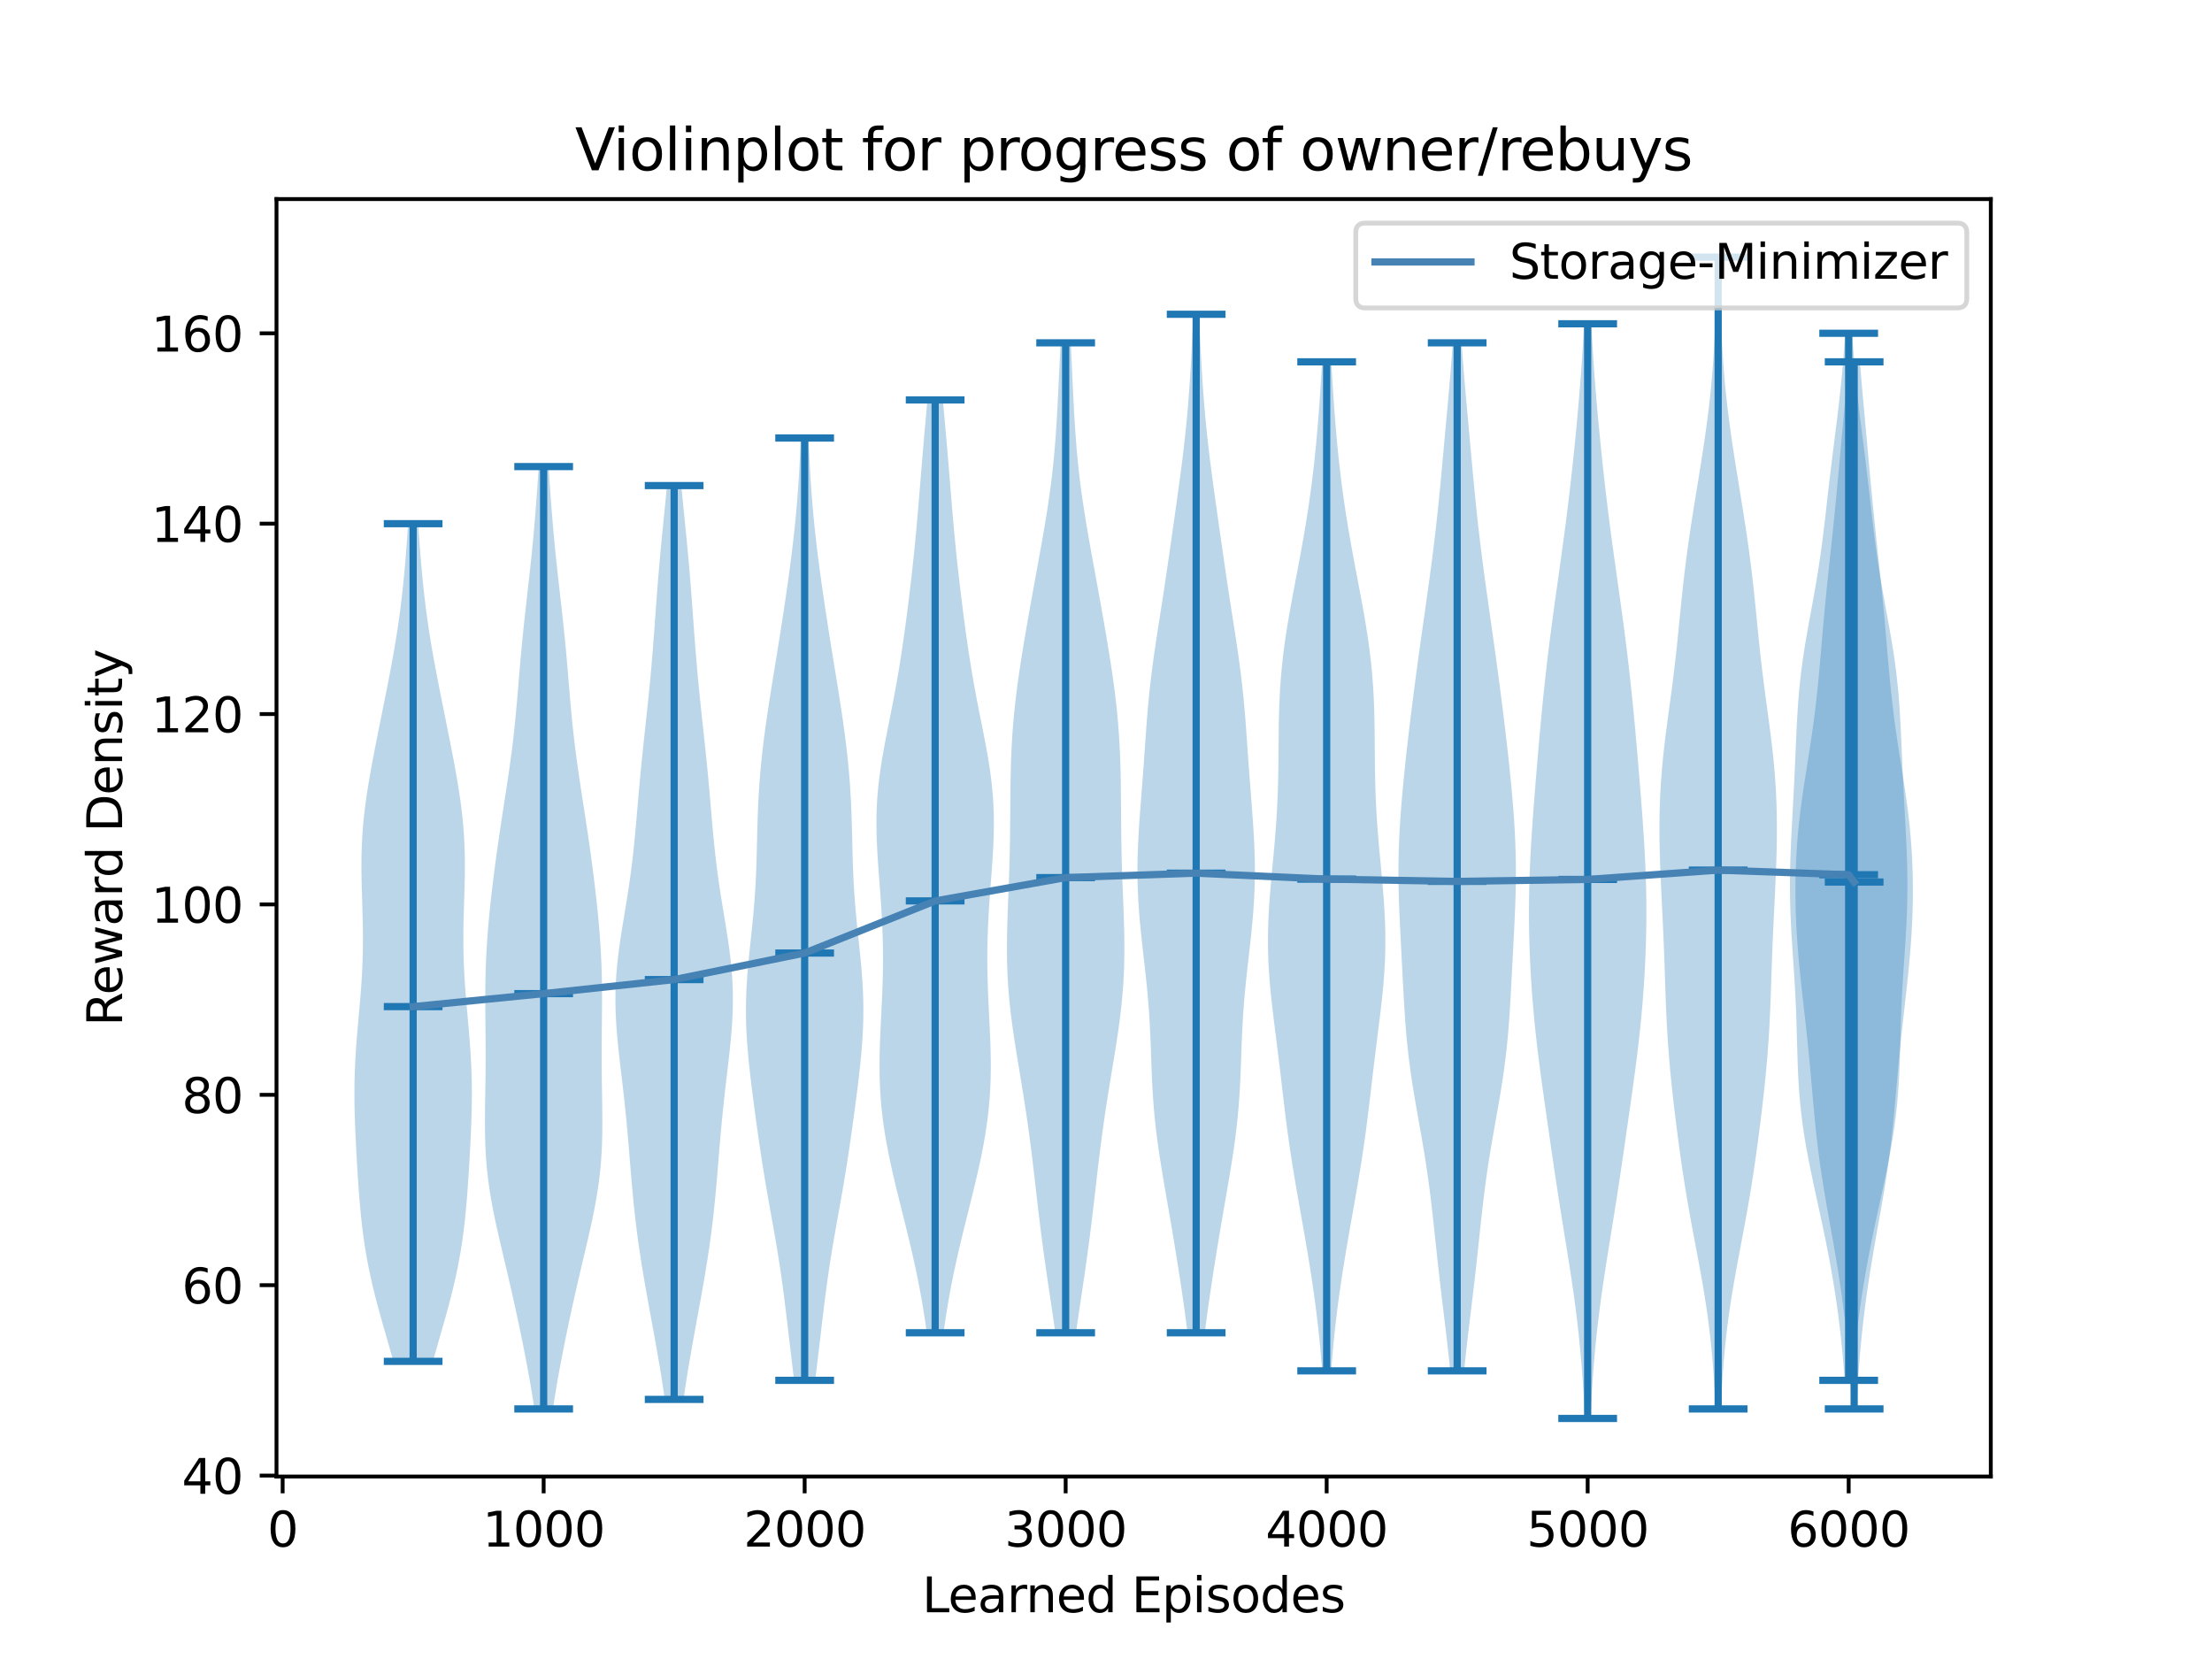 <?xml version="1.0" encoding="utf-8" standalone="no"?>
<!DOCTYPE svg PUBLIC "-//W3C//DTD SVG 1.1//EN"
  "http://www.w3.org/Graphics/SVG/1.1/DTD/svg11.dtd">
<svg xmlns:xlink="http://www.w3.org/1999/xlink" width="460.8pt" height="345.6pt" viewBox="0 0 460.8 345.6" xmlns="http://www.w3.org/2000/svg" version="1.1">
 <defs>
  <style type="text/css">*{stroke-linejoin: round; stroke-linecap: butt}</style>
 </defs>
 <g id="figure_1">
  <g id="patch_1">
   <path d="M 0 345.6 
L 460.8 345.6 
L 460.8 0 
L 0 0 
z
" style="fill: #ffffff"/>
  </g>
  <g id="axes_1">
   <g id="patch_2">
    <path d="M 57.6 307.584 
L 414.72 307.584 
L 414.72 41.472 
L 57.6 41.472 
z
" style="fill: #ffffff"/>
   </g>
   <g id="PolyCollection_1">
    <path d="M 90.193 283.59 
L 81.94 283.59 
L 81.452 281.828 
L 80.952 280.065 
L 80.446 278.302 
L 79.939 276.54 
L 79.439 274.777 
L 78.949 273.015 
L 78.475 271.252 
L 78.022 269.489 
L 77.593 267.727 
L 77.192 265.964 
L 76.82 264.201 
L 76.48 262.439 
L 76.171 260.676 
L 75.893 258.914 
L 75.646 257.151 
L 75.426 255.388 
L 75.231 253.626 
L 75.059 251.863 
L 74.905 250.1 
L 74.767 248.338 
L 74.64 246.575 
L 74.523 244.813 
L 74.413 243.05 
L 74.309 241.287 
L 74.211 239.525 
L 74.12 237.762 
L 74.036 235.999 
L 73.964 234.237 
L 73.904 232.474 
L 73.86 230.712 
L 73.836 228.949 
L 73.833 227.186 
L 73.853 225.424 
L 73.897 223.661 
L 73.966 221.898 
L 74.058 220.136 
L 74.171 218.373 
L 74.302 216.611 
L 74.447 214.848 
L 74.602 213.085 
L 74.76 211.323 
L 74.916 209.56 
L 75.066 207.798 
L 75.205 206.035 
L 75.327 204.272 
L 75.429 202.51 
L 75.509 200.747 
L 75.565 198.984 
L 75.596 197.222 
L 75.605 195.459 
L 75.592 193.697 
L 75.562 191.934 
L 75.518 190.171 
L 75.465 188.409 
L 75.411 186.646 
L 75.36 184.883 
L 75.319 183.121 
L 75.294 181.358 
L 75.292 179.596 
L 75.317 177.833 
L 75.373 176.07 
L 75.462 174.308 
L 75.586 172.545 
L 75.744 170.782 
L 75.937 169.02 
L 76.16 167.257 
L 76.411 165.495 
L 76.687 163.732 
L 76.983 161.969 
L 77.295 160.207 
L 77.621 158.444 
L 77.956 156.681 
L 78.299 154.919 
L 78.648 153.156 
L 79 151.394 
L 79.355 149.631 
L 79.71 147.868 
L 80.065 146.106 
L 80.418 144.343 
L 80.766 142.58 
L 81.109 140.818 
L 81.444 139.055 
L 81.769 137.293 
L 82.082 135.53 
L 82.381 133.767 
L 82.665 132.005 
L 82.932 130.242 
L 83.183 128.479 
L 83.417 126.717 
L 83.634 124.954 
L 83.836 123.192 
L 84.022 121.429 
L 84.195 119.666 
L 84.355 117.904 
L 84.504 116.141 
L 84.643 114.378 
L 84.773 112.616 
L 84.895 110.853 
L 85.011 109.091 
L 87.122 109.091 
L 87.122 109.091 
L 87.237 110.853 
L 87.36 112.616 
L 87.49 114.378 
L 87.629 116.141 
L 87.778 117.904 
L 87.938 119.666 
L 88.111 121.429 
L 88.297 123.192 
L 88.499 124.954 
L 88.716 126.717 
L 88.95 128.479 
L 89.201 130.242 
L 89.468 132.005 
L 89.752 133.767 
L 90.051 135.53 
L 90.364 137.293 
L 90.689 139.055 
L 91.024 140.818 
L 91.367 142.58 
L 91.715 144.343 
L 92.068 146.106 
L 92.423 147.868 
L 92.778 149.631 
L 93.133 151.394 
L 93.485 153.156 
L 93.833 154.919 
L 94.176 156.681 
L 94.512 158.444 
L 94.838 160.207 
L 95.15 161.969 
L 95.446 163.732 
L 95.722 165.495 
L 95.973 167.257 
L 96.196 169.02 
L 96.388 170.782 
L 96.547 172.545 
L 96.671 174.308 
L 96.76 176.07 
L 96.816 177.833 
L 96.841 179.596 
L 96.838 181.358 
L 96.814 183.121 
L 96.773 184.883 
L 96.722 186.646 
L 96.667 188.409 
L 96.615 190.171 
L 96.571 191.934 
L 96.541 193.697 
L 96.528 195.459 
L 96.536 197.222 
L 96.568 198.984 
L 96.624 200.747 
L 96.704 202.51 
L 96.806 204.272 
L 96.928 206.035 
L 97.066 207.798 
L 97.216 209.56 
L 97.373 211.323 
L 97.531 213.085 
L 97.685 214.848 
L 97.83 216.611 
L 97.962 218.373 
L 98.075 220.136 
L 98.167 221.898 
L 98.235 223.661 
L 98.28 225.424 
L 98.3 227.186 
L 98.297 228.949 
L 98.272 230.712 
L 98.229 232.474 
L 98.169 234.237 
L 98.096 235.999 
L 98.013 237.762 
L 97.922 239.525 
L 97.824 241.287 
L 97.72 243.05 
L 97.61 244.813 
L 97.493 246.575 
L 97.366 248.338 
L 97.228 250.1 
L 97.074 251.863 
L 96.902 253.626 
L 96.707 255.388 
L 96.487 257.151 
L 96.24 258.914 
L 95.962 260.676 
L 95.653 262.439 
L 95.312 264.201 
L 94.941 265.964 
L 94.539 267.727 
L 94.111 269.489 
L 93.658 271.252 
L 93.184 273.015 
L 92.694 274.777 
L 92.193 276.54 
L 91.687 278.302 
L 91.181 280.065 
L 90.681 281.828 
L 90.193 283.59 
z
" clip-path="url(#pafb91b1f97)" style="fill: #1f77b4; fill-opacity: 0.3"/>
   </g>
   <g id="PolyCollection_2">
    <path d="M 115.189 293.505 
L 111.316 293.505 
L 111.016 291.522 
L 110.695 289.539 
L 110.355 287.556 
L 109.999 285.573 
L 109.628 283.59 
L 109.245 281.607 
L 108.85 279.624 
L 108.446 277.641 
L 108.032 275.658 
L 107.608 273.676 
L 107.175 271.693 
L 106.733 269.71 
L 106.282 267.727 
L 105.823 265.744 
L 105.357 263.761 
L 104.888 261.778 
L 104.42 259.795 
L 103.959 257.812 
L 103.51 255.829 
L 103.081 253.846 
L 102.68 251.863 
L 102.314 249.88 
L 101.989 247.897 
L 101.71 245.914 
L 101.48 243.931 
L 101.3 241.948 
L 101.169 239.965 
L 101.082 237.982 
L 101.034 235.999 
L 101.019 234.017 
L 101.027 232.034 
L 101.052 230.051 
L 101.084 228.068 
L 101.116 226.085 
L 101.144 224.102 
L 101.162 222.119 
L 101.17 220.136 
L 101.166 218.153 
L 101.153 216.17 
L 101.135 214.187 
L 101.114 212.204 
L 101.098 210.221 
L 101.09 208.238 
L 101.096 206.255 
L 101.121 204.272 
L 101.168 202.289 
L 101.238 200.306 
L 101.334 198.323 
L 101.454 196.34 
L 101.598 194.358 
L 101.764 192.375 
L 101.95 190.392 
L 102.153 188.409 
L 102.372 186.426 
L 102.604 184.443 
L 102.848 182.46 
L 103.103 180.477 
L 103.369 178.494 
L 103.644 176.511 
L 103.929 174.528 
L 104.223 172.545 
L 104.523 170.562 
L 104.828 168.579 
L 105.135 166.596 
L 105.44 164.613 
L 105.741 162.63 
L 106.033 160.647 
L 106.312 158.664 
L 106.577 156.681 
L 106.824 154.698 
L 107.052 152.716 
L 107.263 150.733 
L 107.457 148.75 
L 107.638 146.767 
L 107.81 144.784 
L 107.975 142.801 
L 108.139 140.818 
L 108.307 138.835 
L 108.48 136.852 
L 108.663 134.869 
L 108.855 132.886 
L 109.058 130.903 
L 109.269 128.92 
L 109.488 126.937 
L 109.712 124.954 
L 109.937 122.971 
L 110.161 120.988 
L 110.38 119.005 
L 110.593 117.022 
L 110.797 115.039 
L 110.992 113.057 
L 111.177 111.074 
L 111.352 109.091 
L 111.517 107.108 
L 111.673 105.125 
L 111.821 103.142 
L 111.961 101.159 
L 112.094 99.176 
L 112.22 97.193 
L 114.285 97.193 
L 114.285 97.193 
L 114.411 99.176 
L 114.544 101.159 
L 114.684 103.142 
L 114.831 105.125 
L 114.987 107.108 
L 115.153 109.091 
L 115.327 111.074 
L 115.512 113.057 
L 115.707 115.039 
L 115.912 117.022 
L 116.124 119.005 
L 116.344 120.988 
L 116.568 122.971 
L 116.793 124.954 
L 117.016 126.937 
L 117.235 128.92 
L 117.447 130.903 
L 117.65 132.886 
L 117.842 134.869 
L 118.024 136.852 
L 118.198 138.835 
L 118.365 140.818 
L 118.53 142.801 
L 118.695 144.784 
L 118.866 146.767 
L 119.047 148.75 
L 119.242 150.733 
L 119.453 152.716 
L 119.681 154.698 
L 119.928 156.681 
L 120.192 158.664 
L 120.472 160.647 
L 120.764 162.63 
L 121.064 164.613 
L 121.37 166.596 
L 121.677 168.579 
L 121.982 170.562 
L 122.282 172.545 
L 122.575 174.528 
L 122.86 176.511 
L 123.136 178.494 
L 123.402 180.477 
L 123.657 182.46 
L 123.901 184.443 
L 124.133 186.426 
L 124.351 188.409 
L 124.555 190.392 
L 124.74 192.375 
L 124.906 194.358 
L 125.051 196.34 
L 125.171 198.323 
L 125.267 200.306 
L 125.337 202.289 
L 125.384 204.272 
L 125.409 206.255 
L 125.415 208.238 
L 125.407 210.221 
L 125.39 212.204 
L 125.37 214.187 
L 125.351 216.17 
L 125.338 218.153 
L 125.335 220.136 
L 125.342 222.119 
L 125.361 224.102 
L 125.388 226.085 
L 125.421 228.068 
L 125.453 230.051 
L 125.477 232.034 
L 125.486 234.017 
L 125.471 235.999 
L 125.423 237.982 
L 125.336 239.965 
L 125.205 241.948 
L 125.025 243.931 
L 124.795 245.914 
L 124.516 247.897 
L 124.19 249.88 
L 123.824 251.863 
L 123.423 253.846 
L 122.995 255.829 
L 122.546 257.812 
L 122.085 259.795 
L 121.617 261.778 
L 121.148 263.761 
L 120.682 265.744 
L 120.223 267.727 
L 119.771 269.71 
L 119.329 271.693 
L 118.897 273.676 
L 118.473 275.658 
L 118.059 277.641 
L 117.655 279.624 
L 117.26 281.607 
L 116.877 283.59 
L 116.506 285.573 
L 116.15 287.556 
L 115.81 289.539 
L 115.489 291.522 
L 115.189 293.505 
z
" clip-path="url(#pafb91b1f97)" style="fill: #1f77b4; fill-opacity: 0.3"/>
   </g>
   <g id="PolyCollection_3">
    <path d="M 142.394 291.522 
L 138.483 291.522 
L 138.207 289.599 
L 137.915 287.676 
L 137.607 285.754 
L 137.287 283.831 
L 136.955 281.908 
L 136.614 279.985 
L 136.267 278.062 
L 135.916 276.139 
L 135.564 274.216 
L 135.211 272.293 
L 134.863 270.371 
L 134.52 268.448 
L 134.185 266.525 
L 133.862 264.602 
L 133.552 262.679 
L 133.257 260.756 
L 132.979 258.833 
L 132.719 256.911 
L 132.477 254.988 
L 132.254 253.065 
L 132.048 251.142 
L 131.857 249.219 
L 131.679 247.296 
L 131.512 245.373 
L 131.351 243.451 
L 131.194 241.528 
L 131.037 239.605 
L 130.875 237.682 
L 130.707 235.759 
L 130.53 233.836 
L 130.341 231.913 
L 130.141 229.991 
L 129.929 228.068 
L 129.709 226.145 
L 129.483 224.222 
L 129.255 222.299 
L 129.033 220.376 
L 128.822 218.453 
L 128.631 216.531 
L 128.466 214.608 
L 128.336 212.685 
L 128.247 210.762 
L 128.205 208.839 
L 128.213 206.916 
L 128.274 204.993 
L 128.387 203.07 
L 128.55 201.148 
L 128.759 199.225 
L 129.007 197.302 
L 129.285 195.379 
L 129.586 193.456 
L 129.901 191.533 
L 130.219 189.61 
L 130.534 187.688 
L 130.838 185.765 
L 131.126 183.842 
L 131.394 181.919 
L 131.641 179.996 
L 131.867 178.073 
L 132.074 176.15 
L 132.264 174.228 
L 132.442 172.305 
L 132.611 170.382 
L 132.776 168.459 
L 132.94 166.536 
L 133.108 164.613 
L 133.281 162.69 
L 133.462 160.768 
L 133.65 158.845 
L 133.846 156.922 
L 134.047 154.999 
L 134.254 153.076 
L 134.462 151.153 
L 134.67 149.23 
L 134.876 147.307 
L 135.076 145.385 
L 135.269 143.462 
L 135.455 141.539 
L 135.631 139.616 
L 135.798 137.693 
L 135.956 135.77 
L 136.107 133.847 
L 136.252 131.925 
L 136.393 130.002 
L 136.533 128.079 
L 136.673 126.156 
L 136.816 124.233 
L 136.964 122.31 
L 137.119 120.387 
L 137.28 118.465 
L 137.449 116.542 
L 137.625 114.619 
L 137.808 112.696 
L 137.996 110.773 
L 138.188 108.85 
L 138.382 106.927 
L 138.575 105.005 
L 138.765 103.082 
L 138.95 101.159 
L 141.926 101.159 
L 141.926 101.159 
L 142.111 103.082 
L 142.302 105.005 
L 142.495 106.927 
L 142.689 108.85 
L 142.881 110.773 
L 143.069 112.696 
L 143.252 114.619 
L 143.428 116.542 
L 143.597 118.465 
L 143.758 120.387 
L 143.912 122.31 
L 144.06 124.233 
L 144.203 126.156 
L 144.344 128.079 
L 144.483 130.002 
L 144.625 131.925 
L 144.77 133.847 
L 144.921 135.77 
L 145.079 137.693 
L 145.246 139.616 
L 145.422 141.539 
L 145.607 143.462 
L 145.801 145.385 
L 146.001 147.307 
L 146.206 149.23 
L 146.414 151.153 
L 146.623 153.076 
L 146.829 154.999 
L 147.031 156.922 
L 147.227 158.845 
L 147.415 160.768 
L 147.595 162.69 
L 147.769 164.613 
L 147.936 166.536 
L 148.101 168.459 
L 148.266 170.382 
L 148.435 172.305 
L 148.613 174.228 
L 148.803 176.15 
L 149.009 178.073 
L 149.235 179.996 
L 149.483 181.919 
L 149.751 183.842 
L 150.039 185.765 
L 150.343 187.688 
L 150.657 189.61 
L 150.976 191.533 
L 151.29 193.456 
L 151.591 195.379 
L 151.87 197.302 
L 152.118 199.225 
L 152.326 201.148 
L 152.489 203.07 
L 152.603 204.993 
L 152.664 206.916 
L 152.672 208.839 
L 152.63 210.762 
L 152.541 212.685 
L 152.41 214.608 
L 152.246 216.531 
L 152.054 218.453 
L 151.844 220.376 
L 151.621 222.299 
L 151.394 224.222 
L 151.168 226.145 
L 150.947 228.068 
L 150.736 229.991 
L 150.536 231.913 
L 150.347 233.836 
L 150.169 235.759 
L 150.001 237.682 
L 149.84 239.605 
L 149.682 241.528 
L 149.525 243.451 
L 149.365 245.373 
L 149.197 247.296 
L 149.02 249.219 
L 148.829 251.142 
L 148.623 253.065 
L 148.399 254.988 
L 148.157 256.911 
L 147.897 258.833 
L 147.62 260.756 
L 147.325 262.679 
L 147.015 264.602 
L 146.691 266.525 
L 146.357 268.448 
L 146.014 270.371 
L 145.665 272.293 
L 145.313 274.216 
L 144.96 276.139 
L 144.609 278.062 
L 144.262 279.985 
L 143.922 281.908 
L 143.59 283.831 
L 143.269 285.754 
L 142.962 287.676 
L 142.669 289.599 
L 142.394 291.522 
z
" clip-path="url(#pafb91b1f97)" style="fill: #1f77b4; fill-opacity: 0.3"/>
   </g>
   <g id="PolyCollection_4">
    <path d="M 169.822 287.556 
L 165.426 287.556 
L 165.188 285.573 
L 164.95 283.59 
L 164.713 281.607 
L 164.478 279.624 
L 164.245 277.641 
L 164.011 275.658 
L 163.775 273.676 
L 163.533 271.693 
L 163.282 269.71 
L 163.019 267.727 
L 162.742 265.744 
L 162.448 263.761 
L 162.139 261.778 
L 161.813 259.795 
L 161.475 257.812 
L 161.127 255.829 
L 160.773 253.846 
L 160.418 251.863 
L 160.065 249.88 
L 159.718 247.897 
L 159.381 245.914 
L 159.055 243.931 
L 158.741 241.948 
L 158.438 239.965 
L 158.145 237.982 
L 157.861 235.999 
L 157.584 234.017 
L 157.313 232.034 
L 157.048 230.051 
L 156.79 228.068 
L 156.541 226.085 
L 156.304 224.102 
L 156.083 222.119 
L 155.883 220.136 
L 155.711 218.153 
L 155.571 216.17 
L 155.468 214.187 
L 155.407 212.204 
L 155.391 210.221 
L 155.418 208.238 
L 155.49 206.255 
L 155.602 204.272 
L 155.75 202.289 
L 155.926 200.306 
L 156.122 198.323 
L 156.33 196.34 
L 156.541 194.358 
L 156.745 192.375 
L 156.936 190.392 
L 157.108 188.409 
L 157.257 186.426 
L 157.381 184.443 
L 157.481 182.46 
L 157.56 180.477 
L 157.622 178.494 
L 157.674 176.511 
L 157.721 174.528 
L 157.77 172.545 
L 157.829 170.562 
L 157.901 168.579 
L 157.992 166.596 
L 158.106 164.613 
L 158.244 162.63 
L 158.407 160.647 
L 158.595 158.664 
L 158.807 156.681 
L 159.041 154.698 
L 159.296 152.716 
L 159.568 150.733 
L 159.855 148.75 
L 160.155 146.767 
L 160.464 144.784 
L 160.78 142.801 
L 161.1 140.818 
L 161.422 138.835 
L 161.745 136.852 
L 162.065 134.869 
L 162.383 132.886 
L 162.696 130.903 
L 163.005 128.92 
L 163.307 126.937 
L 163.603 124.954 
L 163.892 122.971 
L 164.173 120.988 
L 164.445 119.005 
L 164.707 117.022 
L 164.958 115.039 
L 165.196 113.057 
L 165.42 111.074 
L 165.629 109.091 
L 165.821 107.108 
L 165.996 105.125 
L 166.155 103.142 
L 166.297 101.159 
L 166.423 99.176 
L 166.537 97.193 
L 166.638 95.21 
L 166.73 93.227 
L 166.814 91.244 
L 168.435 91.244 
L 168.435 91.244 
L 168.519 93.227 
L 168.61 95.21 
L 168.712 97.193 
L 168.825 99.176 
L 168.952 101.159 
L 169.094 103.142 
L 169.252 105.125 
L 169.427 107.108 
L 169.619 109.091 
L 169.828 111.074 
L 170.052 113.057 
L 170.29 115.039 
L 170.541 117.022 
L 170.803 119.005 
L 171.076 120.988 
L 171.357 122.971 
L 171.646 124.954 
L 171.942 126.937 
L 172.244 128.92 
L 172.552 130.903 
L 172.865 132.886 
L 173.183 134.869 
L 173.504 136.852 
L 173.826 138.835 
L 174.149 140.818 
L 174.469 142.801 
L 174.785 144.784 
L 175.094 146.767 
L 175.393 148.75 
L 175.68 150.733 
L 175.953 152.716 
L 176.207 154.698 
L 176.442 156.681 
L 176.654 158.664 
L 176.842 160.647 
L 177.005 162.63 
L 177.143 164.613 
L 177.256 166.596 
L 177.347 168.579 
L 177.42 170.562 
L 177.478 172.545 
L 177.527 174.528 
L 177.575 176.511 
L 177.626 178.494 
L 177.689 180.477 
L 177.768 182.46 
L 177.868 184.443 
L 177.992 186.426 
L 178.141 188.409 
L 178.312 190.392 
L 178.503 192.375 
L 178.708 194.358 
L 178.918 196.34 
L 179.126 198.323 
L 179.323 200.306 
L 179.499 202.289 
L 179.646 204.272 
L 179.758 206.255 
L 179.83 208.238 
L 179.858 210.221 
L 179.841 212.204 
L 179.78 214.187 
L 179.678 216.17 
L 179.538 218.153 
L 179.365 220.136 
L 179.166 222.119 
L 178.945 224.102 
L 178.708 226.085 
L 178.458 228.068 
L 178.2 230.051 
L 177.935 232.034 
L 177.665 234.017 
L 177.388 235.999 
L 177.104 237.982 
L 176.811 239.965 
L 176.508 241.948 
L 176.193 243.931 
L 175.867 245.914 
L 175.53 247.897 
L 175.184 249.88 
L 174.831 251.863 
L 174.475 253.846 
L 174.121 255.829 
L 173.773 257.812 
L 173.435 259.795 
L 173.11 261.778 
L 172.8 263.761 
L 172.507 265.744 
L 172.229 267.727 
L 171.966 269.71 
L 171.715 271.693 
L 171.473 273.676 
L 171.237 275.658 
L 171.004 277.641 
L 170.77 279.624 
L 170.535 281.607 
L 170.299 283.59 
L 170.06 285.573 
L 169.822 287.556 
z
" clip-path="url(#pafb91b1f97)" style="fill: #1f77b4; fill-opacity: 0.3"/>
   </g>
   <g id="PolyCollection_5">
    <path d="M 196.561 277.641 
L 193.059 277.641 
L 192.788 275.679 
L 192.493 273.716 
L 192.172 271.753 
L 191.828 269.79 
L 191.46 267.827 
L 191.069 265.864 
L 190.657 263.901 
L 190.224 261.938 
L 189.773 259.975 
L 189.308 258.012 
L 188.83 256.049 
L 188.344 254.086 
L 187.853 252.123 
L 187.363 250.161 
L 186.879 248.198 
L 186.405 246.235 
L 185.948 244.272 
L 185.512 242.309 
L 185.102 240.346 
L 184.724 238.383 
L 184.382 236.42 
L 184.081 234.457 
L 183.823 232.494 
L 183.61 230.531 
L 183.444 228.568 
L 183.325 226.605 
L 183.25 224.643 
L 183.218 222.68 
L 183.224 220.717 
L 183.262 218.754 
L 183.326 216.791 
L 183.409 214.828 
L 183.503 212.865 
L 183.602 210.902 
L 183.697 208.939 
L 183.784 206.976 
L 183.855 205.013 
L 183.908 203.05 
L 183.939 201.088 
L 183.944 199.125 
L 183.924 197.162 
L 183.879 195.199 
L 183.808 193.236 
L 183.714 191.273 
L 183.599 189.31 
L 183.468 187.347 
L 183.326 185.384 
L 183.177 183.421 
L 183.029 181.458 
L 182.889 179.495 
L 182.766 177.532 
L 182.667 175.57 
L 182.602 173.607 
L 182.577 171.644 
L 182.597 169.681 
L 182.669 167.718 
L 182.793 165.755 
L 182.971 163.792 
L 183.199 161.829 
L 183.473 159.866 
L 183.787 157.903 
L 184.134 155.94 
L 184.504 153.977 
L 184.889 152.014 
L 185.281 150.052 
L 185.672 148.089 
L 186.055 146.126 
L 186.427 144.163 
L 186.784 142.2 
L 187.124 140.237 
L 187.448 138.274 
L 187.755 136.311 
L 188.049 134.348 
L 188.329 132.385 
L 188.599 130.422 
L 188.86 128.459 
L 189.112 126.497 
L 189.358 124.534 
L 189.595 122.571 
L 189.825 120.608 
L 190.047 118.645 
L 190.261 116.682 
L 190.465 114.719 
L 190.659 112.756 
L 190.845 110.793 
L 191.023 108.83 
L 191.194 106.867 
L 191.359 104.904 
L 191.521 102.941 
L 191.68 100.979 
L 191.839 99.016 
L 192 97.053 
L 192.163 95.09 
L 192.33 93.127 
L 192.499 91.164 
L 192.673 89.201 
L 192.848 87.238 
L 193.024 85.275 
L 193.2 83.312 
L 196.421 83.312 
L 196.421 83.312 
L 196.596 85.275 
L 196.772 87.238 
L 196.948 89.201 
L 197.121 91.164 
L 197.291 93.127 
L 197.457 95.09 
L 197.62 97.053 
L 197.781 99.016 
L 197.94 100.979 
L 198.1 102.941 
L 198.261 104.904 
L 198.426 106.867 
L 198.597 108.83 
L 198.775 110.793 
L 198.961 112.756 
L 199.156 114.719 
L 199.36 116.682 
L 199.573 118.645 
L 199.795 120.608 
L 200.025 122.571 
L 200.263 124.534 
L 200.508 126.497 
L 200.761 128.459 
L 201.021 130.422 
L 201.291 132.385 
L 201.572 134.348 
L 201.865 136.311 
L 202.173 138.274 
L 202.496 140.237 
L 202.836 142.2 
L 203.193 144.163 
L 203.565 146.126 
L 203.949 148.089 
L 204.34 150.052 
L 204.731 152.014 
L 205.117 153.977 
L 205.487 155.94 
L 205.833 157.903 
L 206.148 159.866 
L 206.422 161.829 
L 206.65 163.792 
L 206.827 165.755 
L 206.952 167.718 
L 207.023 169.681 
L 207.044 171.644 
L 207.018 173.607 
L 206.953 175.57 
L 206.855 177.532 
L 206.731 179.495 
L 206.592 181.458 
L 206.444 183.421 
L 206.295 185.384 
L 206.152 187.347 
L 206.021 189.31 
L 205.907 191.273 
L 205.813 193.236 
L 205.742 195.199 
L 205.696 197.162 
L 205.676 199.125 
L 205.682 201.088 
L 205.712 203.05 
L 205.765 205.013 
L 205.837 206.976 
L 205.923 208.939 
L 206.019 210.902 
L 206.117 212.865 
L 206.211 214.828 
L 206.294 216.791 
L 206.358 218.754 
L 206.396 220.717 
L 206.402 222.68 
L 206.37 224.643 
L 206.296 226.605 
L 206.176 228.568 
L 206.01 230.531 
L 205.798 232.494 
L 205.54 234.457 
L 205.238 236.42 
L 204.896 238.383 
L 204.518 240.346 
L 204.109 242.309 
L 203.673 244.272 
L 203.215 246.235 
L 202.741 248.198 
L 202.257 250.161 
L 201.767 252.123 
L 201.277 254.086 
L 200.791 256.049 
L 200.313 258.012 
L 199.847 259.975 
L 199.396 261.938 
L 198.964 263.901 
L 198.551 265.864 
L 198.16 267.827 
L 197.792 269.79 
L 197.448 271.753 
L 197.128 273.716 
L 196.832 275.679 
L 196.561 277.641 
z
" clip-path="url(#pafb91b1f97)" style="fill: #1f77b4; fill-opacity: 0.3"/>
   </g>
   <g id="PolyCollection_6">
    <path d="M 224.151 277.641 
L 219.841 277.641 
L 219.548 275.558 
L 219.245 273.475 
L 218.935 271.392 
L 218.624 269.309 
L 218.313 267.226 
L 218.007 265.143 
L 217.708 263.06 
L 217.418 260.977 
L 217.138 258.894 
L 216.869 256.81 
L 216.609 254.727 
L 216.358 252.644 
L 216.113 250.561 
L 215.873 248.478 
L 215.633 246.395 
L 215.392 244.312 
L 215.146 242.229 
L 214.892 240.146 
L 214.628 238.063 
L 214.351 235.979 
L 214.061 233.896 
L 213.758 231.813 
L 213.441 229.73 
L 213.112 227.647 
L 212.774 225.564 
L 212.431 223.481 
L 212.086 221.398 
L 211.746 219.315 
L 211.416 217.232 
L 211.102 215.148 
L 210.811 213.065 
L 210.548 210.982 
L 210.319 208.899 
L 210.127 206.816 
L 209.976 204.733 
L 209.865 202.65 
L 209.795 200.567 
L 209.762 198.484 
L 209.764 196.401 
L 209.795 194.317 
L 209.849 192.234 
L 209.918 190.151 
L 209.998 188.068 
L 210.08 185.985 
L 210.16 183.902 
L 210.233 181.819 
L 210.297 179.736 
L 210.349 177.653 
L 210.389 175.57 
L 210.418 173.486 
L 210.439 171.403 
L 210.454 169.32 
L 210.468 167.237 
L 210.485 165.154 
L 210.51 163.071 
L 210.549 160.988 
L 210.605 158.905 
L 210.684 156.822 
L 210.787 154.739 
L 210.919 152.655 
L 211.08 150.572 
L 211.272 148.489 
L 211.492 146.406 
L 211.74 144.323 
L 212.013 142.24 
L 212.308 140.157 
L 212.622 138.074 
L 212.952 135.991 
L 213.294 133.908 
L 213.647 131.824 
L 214.007 129.741 
L 214.373 127.658 
L 214.744 125.575 
L 215.12 123.492 
L 215.498 121.409 
L 215.878 119.326 
L 216.259 117.243 
L 216.637 115.16 
L 217.011 113.077 
L 217.377 110.993 
L 217.731 108.91 
L 218.07 106.827 
L 218.391 104.744 
L 218.69 102.661 
L 218.965 100.578 
L 219.214 98.495 
L 219.438 96.412 
L 219.637 94.329 
L 219.812 92.246 
L 219.965 90.162 
L 220.102 88.079 
L 220.223 85.996 
L 220.335 83.913 
L 220.439 81.83 
L 220.54 79.747 
L 220.639 77.664 
L 220.738 75.581 
L 220.838 73.498 
L 220.94 71.415 
L 223.052 71.415 
L 223.052 71.415 
L 223.154 73.498 
L 223.254 75.581 
L 223.354 77.664 
L 223.453 79.747 
L 223.553 81.83 
L 223.657 83.913 
L 223.769 85.996 
L 223.891 88.079 
L 224.027 90.162 
L 224.181 92.246 
L 224.356 94.329 
L 224.554 96.412 
L 224.778 98.495 
L 225.027 100.578 
L 225.302 102.661 
L 225.601 104.744 
L 225.922 106.827 
L 226.261 108.91 
L 226.616 110.993 
L 226.981 113.077 
L 227.355 115.16 
L 227.734 117.243 
L 228.114 119.326 
L 228.494 121.409 
L 228.873 123.492 
L 229.248 125.575 
L 229.619 127.658 
L 229.986 129.741 
L 230.346 131.824 
L 230.698 133.908 
L 231.04 135.991 
L 231.37 138.074 
L 231.684 140.157 
L 231.979 142.24 
L 232.252 144.323 
L 232.5 146.406 
L 232.721 148.489 
L 232.912 150.572 
L 233.073 152.655 
L 233.205 154.739 
L 233.309 156.822 
L 233.387 158.905 
L 233.443 160.988 
L 233.482 163.071 
L 233.507 165.154 
L 233.525 167.237 
L 233.539 169.32 
L 233.554 171.403 
L 233.574 173.486 
L 233.603 175.57 
L 233.643 177.653 
L 233.695 179.736 
L 233.759 181.819 
L 233.832 183.902 
L 233.912 185.985 
L 233.995 188.068 
L 234.074 190.151 
L 234.144 192.234 
L 234.197 194.317 
L 234.228 196.401 
L 234.23 198.484 
L 234.198 200.567 
L 234.127 202.65 
L 234.017 204.733 
L 233.865 206.816 
L 233.673 208.899 
L 233.444 210.982 
L 233.181 213.065 
L 232.89 215.148 
L 232.576 217.232 
L 232.246 219.315 
L 231.906 221.398 
L 231.561 223.481 
L 231.218 225.564 
L 230.88 227.647 
L 230.551 229.73 
L 230.234 231.813 
L 229.931 233.896 
L 229.641 235.979 
L 229.365 238.063 
L 229.1 240.146 
L 228.846 242.229 
L 228.6 244.312 
L 228.359 246.395 
L 228.119 248.478 
L 227.879 250.561 
L 227.634 252.644 
L 227.383 254.727 
L 227.123 256.81 
L 226.854 258.894 
L 226.574 260.977 
L 226.284 263.06 
L 225.985 265.143 
L 225.679 267.226 
L 225.369 269.309 
L 225.057 271.392 
L 224.747 273.475 
L 224.444 275.558 
L 224.151 277.641 
z
" clip-path="url(#pafb91b1f97)" style="fill: #1f77b4; fill-opacity: 0.3"/>
   </g>
   <g id="PolyCollection_7">
    <path d="M 250.986 277.641 
L 247.378 277.641 
L 247.109 275.498 
L 246.823 273.355 
L 246.524 271.212 
L 246.212 269.069 
L 245.89 266.925 
L 245.559 264.782 
L 245.221 262.639 
L 244.875 260.496 
L 244.522 258.353 
L 244.163 256.21 
L 243.798 254.066 
L 243.429 251.923 
L 243.058 249.78 
L 242.688 247.637 
L 242.322 245.494 
L 241.967 243.35 
L 241.626 241.207 
L 241.307 239.064 
L 241.014 236.921 
L 240.752 234.778 
L 240.525 232.634 
L 240.333 230.491 
L 240.175 228.348 
L 240.049 226.205 
L 239.947 224.062 
L 239.862 221.919 
L 239.786 219.775 
L 239.708 217.632 
L 239.62 215.489 
L 239.514 213.346 
L 239.384 211.203 
L 239.228 209.059 
L 239.045 206.916 
L 238.838 204.773 
L 238.61 202.63 
L 238.37 200.487 
L 238.125 198.343 
L 237.884 196.2 
L 237.656 194.057 
L 237.449 191.914 
L 237.272 189.771 
L 237.129 187.627 
L 237.027 185.484 
L 236.966 183.341 
L 236.948 181.198 
L 236.973 179.055 
L 237.035 176.912 
L 237.132 174.768 
L 237.256 172.625 
L 237.402 170.482 
L 237.561 168.339 
L 237.727 166.196 
L 237.894 164.052 
L 238.057 161.909 
L 238.216 159.766 
L 238.369 157.623 
L 238.519 155.48 
L 238.669 153.336 
L 238.825 151.193 
L 238.992 149.05 
L 239.176 146.907 
L 239.382 144.764 
L 239.611 142.621 
L 239.864 140.477 
L 240.142 138.334 
L 240.44 136.191 
L 240.755 134.048 
L 241.081 131.905 
L 241.414 129.761 
L 241.749 127.618 
L 242.082 125.475 
L 242.411 123.332 
L 242.734 121.189 
L 243.052 119.045 
L 243.364 116.902 
L 243.674 114.759 
L 243.981 112.616 
L 244.286 110.473 
L 244.592 108.329 
L 244.895 106.186 
L 245.197 104.043 
L 245.495 101.9 
L 245.787 99.757 
L 246.069 97.614 
L 246.341 95.47 
L 246.598 93.327 
L 246.84 91.184 
L 247.065 89.041 
L 247.272 86.898 
L 247.461 84.754 
L 247.633 82.611 
L 247.79 80.468 
L 247.931 78.325 
L 248.059 76.182 
L 248.176 74.038 
L 248.283 71.895 
L 248.382 69.752 
L 248.473 67.609 
L 248.557 65.466 
L 249.807 65.466 
L 249.807 65.466 
L 249.891 67.609 
L 249.982 69.752 
L 250.081 71.895 
L 250.188 74.038 
L 250.305 76.182 
L 250.433 78.325 
L 250.575 80.468 
L 250.731 82.611 
L 250.903 84.754 
L 251.092 86.898 
L 251.3 89.041 
L 251.524 91.184 
L 251.766 93.327 
L 252.024 95.47 
L 252.295 97.614 
L 252.578 99.757 
L 252.869 101.9 
L 253.167 104.043 
L 253.469 106.186 
L 253.773 108.329 
L 254.078 110.473 
L 254.383 112.616 
L 254.691 114.759 
L 255 116.902 
L 255.313 119.045 
L 255.63 121.189 
L 255.953 123.332 
L 256.282 125.475 
L 256.615 127.618 
L 256.95 129.761 
L 257.283 131.905 
L 257.609 134.048 
L 257.924 136.191 
L 258.222 138.334 
L 258.5 140.477 
L 258.754 142.621 
L 258.983 144.764 
L 259.188 146.907 
L 259.372 149.05 
L 259.539 151.193 
L 259.695 153.336 
L 259.846 155.48 
L 259.995 157.623 
L 260.148 159.766 
L 260.307 161.909 
L 260.471 164.052 
L 260.638 166.196 
L 260.803 168.339 
L 260.962 170.482 
L 261.108 172.625 
L 261.232 174.768 
L 261.329 176.912 
L 261.392 179.055 
L 261.416 181.198 
L 261.398 183.341 
L 261.338 185.484 
L 261.235 187.627 
L 261.092 189.771 
L 260.915 191.914 
L 260.708 194.057 
L 260.48 196.2 
L 260.239 198.343 
L 259.994 200.487 
L 259.754 202.63 
L 259.527 204.773 
L 259.319 206.916 
L 259.136 209.059 
L 258.98 211.203 
L 258.85 213.346 
L 258.745 215.489 
L 258.656 217.632 
L 258.579 219.775 
L 258.502 221.919 
L 258.417 224.062 
L 258.315 226.205 
L 258.189 228.348 
L 258.031 230.491 
L 257.839 232.634 
L 257.612 234.778 
L 257.35 236.921 
L 257.058 239.064 
L 256.738 241.207 
L 256.398 243.35 
L 256.042 245.494 
L 255.676 247.637 
L 255.306 249.78 
L 254.935 251.923 
L 254.566 254.066 
L 254.201 256.21 
L 253.842 258.353 
L 253.489 260.496 
L 253.143 262.639 
L 252.805 264.782 
L 252.474 266.925 
L 252.152 269.069 
L 251.841 271.212 
L 251.541 273.355 
L 251.256 275.498 
L 250.986 277.641 
z
" clip-path="url(#pafb91b1f97)" style="fill: #1f77b4; fill-opacity: 0.3"/>
   </g>
   <g id="PolyCollection_8">
    <path d="M 277.314 285.573 
L 275.422 285.573 
L 275.259 283.45 
L 275.077 281.327 
L 274.876 279.204 
L 274.655 277.081 
L 274.415 274.957 
L 274.156 272.834 
L 273.878 270.711 
L 273.582 268.588 
L 273.269 266.465 
L 272.941 264.342 
L 272.599 262.218 
L 272.246 260.095 
L 271.882 257.972 
L 271.512 255.849 
L 271.137 253.726 
L 270.76 251.603 
L 270.385 249.48 
L 270.016 247.356 
L 269.655 245.233 
L 269.306 243.11 
L 268.971 240.987 
L 268.652 238.864 
L 268.351 236.741 
L 268.065 234.617 
L 267.793 232.494 
L 267.533 230.371 
L 267.281 228.248 
L 267.031 226.125 
L 266.782 224.002 
L 266.529 221.878 
L 266.27 219.755 
L 266.006 217.632 
L 265.739 215.509 
L 265.472 213.386 
L 265.211 211.263 
L 264.962 209.14 
L 264.734 207.016 
L 264.535 204.893 
L 264.37 202.77 
L 264.246 200.647 
L 264.167 198.524 
L 264.134 196.401 
L 264.149 194.277 
L 264.207 192.154 
L 264.306 190.031 
L 264.44 187.908 
L 264.601 185.785 
L 264.783 183.662 
L 264.978 181.538 
L 265.177 179.415 
L 265.374 177.292 
L 265.561 175.169 
L 265.734 173.046 
L 265.887 170.923 
L 266.016 168.799 
L 266.122 166.676 
L 266.203 164.553 
L 266.261 162.43 
L 266.301 160.307 
L 266.326 158.184 
L 266.344 156.061 
L 266.36 153.937 
L 266.382 151.814 
L 266.419 149.691 
L 266.476 147.568 
L 266.56 145.445 
L 266.676 143.322 
L 266.828 141.198 
L 267.018 139.075 
L 267.246 136.952 
L 267.511 134.829 
L 267.811 132.706 
L 268.141 130.583 
L 268.497 128.459 
L 268.874 126.336 
L 269.265 124.213 
L 269.665 122.09 
L 270.069 119.967 
L 270.471 117.844 
L 270.867 115.72 
L 271.253 113.597 
L 271.627 111.474 
L 271.985 109.351 
L 272.326 107.228 
L 272.648 105.105 
L 272.951 102.982 
L 273.235 100.858 
L 273.498 98.735 
L 273.743 96.612 
L 273.969 94.489 
L 274.178 92.366 
L 274.371 90.243 
L 274.55 88.119 
L 274.716 85.996 
L 274.871 83.873 
L 275.017 81.75 
L 275.154 79.627 
L 275.283 77.504 
L 275.405 75.38 
L 277.331 75.38 
L 277.331 75.38 
L 277.453 77.504 
L 277.582 79.627 
L 277.719 81.75 
L 277.865 83.873 
L 278.02 85.996 
L 278.186 88.119 
L 278.365 90.243 
L 278.558 92.366 
L 278.767 94.489 
L 278.993 96.612 
L 279.238 98.735 
L 279.501 100.858 
L 279.785 102.982 
L 280.088 105.105 
L 280.41 107.228 
L 280.751 109.351 
L 281.109 111.474 
L 281.483 113.597 
L 281.869 115.72 
L 282.265 117.844 
L 282.667 119.967 
L 283.071 122.09 
L 283.471 124.213 
L 283.862 126.336 
L 284.239 128.459 
L 284.595 130.583 
L 284.925 132.706 
L 285.225 134.829 
L 285.49 136.952 
L 285.718 139.075 
L 285.908 141.198 
L 286.06 143.322 
L 286.176 145.445 
L 286.26 147.568 
L 286.317 149.691 
L 286.354 151.814 
L 286.376 153.937 
L 286.392 156.061 
L 286.41 158.184 
L 286.435 160.307 
L 286.475 162.43 
L 286.533 164.553 
L 286.614 166.676 
L 286.72 168.799 
L 286.85 170.923 
L 287.002 173.046 
L 287.175 175.169 
L 287.362 177.292 
L 287.559 179.415 
L 287.758 181.538 
L 287.953 183.662 
L 288.135 185.785 
L 288.296 187.908 
L 288.43 190.031 
L 288.529 192.154 
L 288.587 194.277 
L 288.602 196.401 
L 288.569 198.524 
L 288.49 200.647 
L 288.366 202.77 
L 288.201 204.893 
L 288.002 207.016 
L 287.774 209.14 
L 287.525 211.263 
L 287.264 213.386 
L 286.997 215.509 
L 286.73 217.632 
L 286.466 219.755 
L 286.207 221.878 
L 285.954 224.002 
L 285.705 226.125 
L 285.455 228.248 
L 285.203 230.371 
L 284.943 232.494 
L 284.671 234.617 
L 284.385 236.741 
L 284.084 238.864 
L 283.765 240.987 
L 283.43 243.11 
L 283.081 245.233 
L 282.72 247.356 
L 282.351 249.48 
L 281.976 251.603 
L 281.599 253.726 
L 281.224 255.849 
L 280.854 257.972 
L 280.49 260.095 
L 280.137 262.218 
L 279.795 264.342 
L 279.467 266.465 
L 279.154 268.588 
L 278.858 270.711 
L 278.58 272.834 
L 278.321 274.957 
L 278.081 277.081 
L 277.86 279.204 
L 277.659 281.327 
L 277.477 283.45 
L 277.314 285.573 
z
" clip-path="url(#pafb91b1f97)" style="fill: #1f77b4; fill-opacity: 0.3"/>
   </g>
   <g id="PolyCollection_9">
    <path d="M 305.001 285.573 
L 302.106 285.573 
L 301.886 283.41 
L 301.652 281.247 
L 301.406 279.084 
L 301.152 276.92 
L 300.891 274.757 
L 300.629 272.594 
L 300.368 270.431 
L 300.11 268.267 
L 299.858 266.104 
L 299.614 263.941 
L 299.376 261.778 
L 299.144 259.615 
L 298.914 257.451 
L 298.683 255.288 
L 298.447 253.125 
L 298.201 250.962 
L 297.939 248.799 
L 297.659 246.635 
L 297.358 244.472 
L 297.035 242.309 
L 296.69 240.146 
L 296.327 237.982 
L 295.951 235.819 
L 295.567 233.656 
L 295.183 231.493 
L 294.806 229.33 
L 294.444 227.166 
L 294.103 225.003 
L 293.79 222.84 
L 293.507 220.677 
L 293.256 218.513 
L 293.038 216.35 
L 292.849 214.187 
L 292.687 212.024 
L 292.545 209.861 
L 292.418 207.697 
L 292.301 205.534 
L 292.188 203.371 
L 292.076 201.208 
L 291.963 199.044 
L 291.85 196.881 
L 291.737 194.718 
L 291.629 192.555 
L 291.529 190.392 
L 291.444 188.228 
L 291.378 186.065 
L 291.335 183.902 
L 291.32 181.739 
L 291.335 179.576 
L 291.38 177.412 
L 291.455 175.249 
L 291.559 173.086 
L 291.69 170.923 
L 291.844 168.759 
L 292.019 166.596 
L 292.211 164.433 
L 292.418 162.27 
L 292.638 160.107 
L 292.869 157.943 
L 293.109 155.78 
L 293.357 153.617 
L 293.612 151.454 
L 293.875 149.29 
L 294.144 147.127 
L 294.419 144.964 
L 294.7 142.801 
L 294.987 140.638 
L 295.279 138.474 
L 295.575 136.311 
L 295.876 134.148 
L 296.179 131.985 
L 296.485 129.821 
L 296.792 127.658 
L 297.098 125.495 
L 297.402 123.332 
L 297.702 121.169 
L 297.996 119.005 
L 298.281 116.842 
L 298.558 114.679 
L 298.823 112.516 
L 299.077 110.353 
L 299.32 108.189 
L 299.551 106.026 
L 299.772 103.863 
L 299.985 101.7 
L 300.19 99.536 
L 300.391 97.373 
L 300.589 95.21 
L 300.786 93.047 
L 300.982 90.884 
L 301.179 88.72 
L 301.376 86.557 
L 301.572 84.394 
L 301.766 82.231 
L 301.956 80.067 
L 302.139 77.904 
L 302.314 75.741 
L 302.479 73.578 
L 302.631 71.415 
L 304.476 71.415 
L 304.476 71.415 
L 304.629 73.578 
L 304.794 75.741 
L 304.969 77.904 
L 305.152 80.067 
L 305.342 82.231 
L 305.536 84.394 
L 305.732 86.557 
L 305.929 88.72 
L 306.126 90.884 
L 306.322 93.047 
L 306.519 95.21 
L 306.717 97.373 
L 306.918 99.536 
L 307.123 101.7 
L 307.336 103.863 
L 307.557 106.026 
L 307.788 108.189 
L 308.031 110.353 
L 308.285 112.516 
L 308.55 114.679 
L 308.827 116.842 
L 309.112 119.005 
L 309.406 121.169 
L 309.706 123.332 
L 310.009 125.495 
L 310.316 127.658 
L 310.622 129.821 
L 310.928 131.985 
L 311.232 134.148 
L 311.533 136.311 
L 311.829 138.474 
L 312.121 140.638 
L 312.408 142.801 
L 312.689 144.964 
L 312.964 147.127 
L 313.233 149.29 
L 313.496 151.454 
L 313.751 153.617 
L 313.999 155.78 
L 314.239 157.943 
L 314.47 160.107 
L 314.69 162.27 
L 314.897 164.433 
L 315.089 166.596 
L 315.264 168.759 
L 315.418 170.923 
L 315.548 173.086 
L 315.653 175.249 
L 315.728 177.412 
L 315.773 179.576 
L 315.788 181.739 
L 315.773 183.902 
L 315.73 186.065 
L 315.664 188.228 
L 315.578 190.392 
L 315.479 192.555 
L 315.371 194.718 
L 315.258 196.881 
L 315.144 199.044 
L 315.032 201.208 
L 314.92 203.371 
L 314.807 205.534 
L 314.69 207.697 
L 314.563 209.861 
L 314.421 212.024 
L 314.259 214.187 
L 314.07 216.35 
L 313.852 218.513 
L 313.601 220.677 
L 313.318 222.84 
L 313.005 225.003 
L 312.664 227.166 
L 312.302 229.33 
L 311.925 231.493 
L 311.541 233.656 
L 311.157 235.819 
L 310.781 237.982 
L 310.418 240.146 
L 310.073 242.309 
L 309.75 244.472 
L 309.449 246.635 
L 309.169 248.799 
L 308.907 250.962 
L 308.661 253.125 
L 308.425 255.288 
L 308.194 257.451 
L 307.964 259.615 
L 307.732 261.778 
L 307.494 263.941 
L 307.25 266.104 
L 306.998 268.267 
L 306.74 270.431 
L 306.479 272.594 
L 306.217 274.757 
L 305.956 276.92 
L 305.702 279.084 
L 305.456 281.247 
L 305.222 283.41 
L 305.001 285.573 
z
" clip-path="url(#pafb91b1f97)" style="fill: #1f77b4; fill-opacity: 0.3"/>
   </g>
   <g id="PolyCollection_10">
    <path d="M 331.326 295.488 
L 330.154 295.488 
L 330.044 293.185 
L 329.919 290.881 
L 329.776 288.578 
L 329.615 286.274 
L 329.435 283.971 
L 329.233 281.667 
L 329.01 279.364 
L 328.765 277.061 
L 328.499 274.757 
L 328.21 272.454 
L 327.902 270.15 
L 327.575 267.847 
L 327.231 265.543 
L 326.875 263.24 
L 326.509 260.937 
L 326.138 258.633 
L 325.765 256.33 
L 325.394 254.026 
L 325.026 251.723 
L 324.665 249.419 
L 324.311 247.116 
L 323.963 244.813 
L 323.621 242.509 
L 323.284 240.206 
L 322.949 237.902 
L 322.617 235.599 
L 322.285 233.295 
L 321.955 230.992 
L 321.628 228.689 
L 321.306 226.385 
L 320.991 224.082 
L 320.687 221.778 
L 320.396 219.475 
L 320.122 217.171 
L 319.867 214.868 
L 319.632 212.565 
L 319.419 210.261 
L 319.227 207.958 
L 319.058 205.654 
L 318.91 203.351 
L 318.785 201.047 
L 318.682 198.744 
L 318.602 196.441 
L 318.546 194.137 
L 318.514 191.834 
L 318.506 189.53 
L 318.524 187.227 
L 318.567 184.923 
L 318.634 182.62 
L 318.724 180.317 
L 318.834 178.013 
L 318.964 175.71 
L 319.11 173.406 
L 319.268 171.103 
L 319.437 168.799 
L 319.614 166.496 
L 319.797 164.193 
L 319.984 161.889 
L 320.175 159.586 
L 320.37 157.282 
L 320.569 154.979 
L 320.773 152.675 
L 320.984 150.372 
L 321.203 148.069 
L 321.431 145.765 
L 321.67 143.462 
L 321.919 141.158 
L 322.179 138.855 
L 322.451 136.551 
L 322.734 134.248 
L 323.027 131.945 
L 323.329 129.641 
L 323.64 127.338 
L 323.957 125.034 
L 324.28 122.731 
L 324.604 120.427 
L 324.929 118.124 
L 325.251 115.821 
L 325.569 113.517 
L 325.879 111.214 
L 326.181 108.91 
L 326.473 106.607 
L 326.755 104.303 
L 327.027 102 
L 327.289 99.697 
L 327.542 97.393 
L 327.786 95.09 
L 328.023 92.786 
L 328.252 90.483 
L 328.472 88.18 
L 328.685 85.876 
L 328.887 83.573 
L 329.079 81.269 
L 329.26 78.966 
L 329.429 76.662 
L 329.586 74.359 
L 329.73 72.056 
L 329.861 69.752 
L 329.981 67.449 
L 331.499 67.449 
L 331.499 67.449 
L 331.618 69.752 
L 331.75 72.056 
L 331.894 74.359 
L 332.05 76.662 
L 332.219 78.966 
L 332.4 81.269 
L 332.593 83.573 
L 332.795 85.876 
L 333.007 88.18 
L 333.228 90.483 
L 333.457 92.786 
L 333.693 95.09 
L 333.938 97.393 
L 334.191 99.697 
L 334.453 102 
L 334.725 104.303 
L 335.006 106.607 
L 335.299 108.91 
L 335.6 111.214 
L 335.911 113.517 
L 336.228 115.821 
L 336.551 118.124 
L 336.876 120.427 
L 337.2 122.731 
L 337.522 125.034 
L 337.84 127.338 
L 338.151 129.641 
L 338.453 131.945 
L 338.746 134.248 
L 339.029 136.551 
L 339.301 138.855 
L 339.561 141.158 
L 339.81 143.462 
L 340.049 145.765 
L 340.277 148.069 
L 340.496 150.372 
L 340.707 152.675 
L 340.911 154.979 
L 341.11 157.282 
L 341.305 159.586 
L 341.496 161.889 
L 341.683 164.193 
L 341.866 166.496 
L 342.043 168.799 
L 342.212 171.103 
L 342.37 173.406 
L 342.516 175.71 
L 342.645 178.013 
L 342.756 180.317 
L 342.846 182.62 
L 342.913 184.923 
L 342.956 187.227 
L 342.974 189.53 
L 342.966 191.834 
L 342.934 194.137 
L 342.878 196.441 
L 342.798 198.744 
L 342.695 201.047 
L 342.57 203.351 
L 342.422 205.654 
L 342.253 207.958 
L 342.061 210.261 
L 341.848 212.565 
L 341.613 214.868 
L 341.358 217.171 
L 341.084 219.475 
L 340.793 221.778 
L 340.489 224.082 
L 340.174 226.385 
L 339.852 228.689 
L 339.525 230.992 
L 339.195 233.295 
L 338.863 235.599 
L 338.531 237.902 
L 338.196 240.206 
L 337.859 242.509 
L 337.517 244.813 
L 337.169 247.116 
L 336.815 249.419 
L 336.453 251.723 
L 336.086 254.026 
L 335.715 256.33 
L 335.342 258.633 
L 334.97 260.937 
L 334.605 263.24 
L 334.248 265.543 
L 333.905 267.847 
L 333.578 270.15 
L 333.269 272.454 
L 332.981 274.757 
L 332.714 277.061 
L 332.469 279.364 
L 332.247 281.667 
L 332.045 283.971 
L 331.864 286.274 
L 331.703 288.578 
L 331.561 290.881 
L 331.436 293.185 
L 331.326 295.488 
z
" clip-path="url(#pafb91b1f97)" style="fill: #1f77b4; fill-opacity: 0.3"/>
   </g>
   <g id="PolyCollection_11">
    <path d="M 358.491 293.505 
L 357.36 293.505 
L 357.25 291.081 
L 357.119 288.658 
L 356.965 286.234 
L 356.783 283.811 
L 356.57 281.387 
L 356.324 278.963 
L 356.043 276.54 
L 355.725 274.116 
L 355.373 271.693 
L 354.989 269.269 
L 354.577 266.845 
L 354.142 264.422 
L 353.693 261.998 
L 353.235 259.575 
L 352.778 257.151 
L 352.327 254.727 
L 351.889 252.304 
L 351.468 249.88 
L 351.066 247.457 
L 350.683 245.033 
L 350.32 242.609 
L 349.974 240.186 
L 349.643 237.762 
L 349.326 235.338 
L 349.022 232.915 
L 348.73 230.491 
L 348.453 228.068 
L 348.193 225.644 
L 347.952 223.22 
L 347.735 220.797 
L 347.543 218.373 
L 347.377 215.95 
L 347.237 213.526 
L 347.119 211.102 
L 347.019 208.679 
L 346.932 206.255 
L 346.85 203.832 
L 346.768 201.408 
L 346.681 198.984 
L 346.586 196.561 
L 346.481 194.137 
L 346.368 191.714 
L 346.25 189.29 
L 346.13 186.866 
L 346.014 184.443 
L 345.908 182.019 
L 345.817 179.596 
L 345.747 177.172 
L 345.704 174.748 
L 345.692 172.325 
L 345.715 169.901 
L 345.777 167.478 
L 345.881 165.054 
L 346.027 162.63 
L 346.217 160.207 
L 346.446 157.783 
L 346.712 155.359 
L 347.007 152.936 
L 347.323 150.512 
L 347.65 148.089 
L 347.979 145.665 
L 348.302 143.241 
L 348.611 140.818 
L 348.903 138.394 
L 349.177 135.971 
L 349.434 133.547 
L 349.679 131.123 
L 349.918 128.7 
L 350.158 126.276 
L 350.407 123.853 
L 350.67 121.429 
L 350.952 119.005 
L 351.255 116.582 
L 351.579 114.158 
L 351.925 111.735 
L 352.288 109.311 
L 352.666 106.887 
L 353.054 104.464 
L 353.448 102.04 
L 353.843 99.617 
L 354.233 97.193 
L 354.615 94.769 
L 354.983 92.346 
L 355.333 89.922 
L 355.661 87.498 
L 355.964 85.075 
L 356.239 82.651 
L 356.483 80.228 
L 356.697 77.804 
L 356.881 75.38 
L 357.036 72.957 
L 357.165 70.533 
L 357.271 68.11 
L 357.356 65.686 
L 357.426 63.262 
L 357.483 60.839 
L 357.531 58.415 
L 357.572 55.992 
L 357.609 53.568 
L 358.243 53.568 
L 358.243 53.568 
L 358.28 55.992 
L 358.321 58.415 
L 358.369 60.839 
L 358.426 63.262 
L 358.495 65.686 
L 358.581 68.11 
L 358.686 70.533 
L 358.815 72.957 
L 358.97 75.38 
L 359.154 77.804 
L 359.368 80.228 
L 359.613 82.651 
L 359.888 85.075 
L 360.191 87.498 
L 360.519 89.922 
L 360.869 92.346 
L 361.237 94.769 
L 361.619 97.193 
L 362.009 99.617 
L 362.404 102.04 
L 362.797 104.464 
L 363.186 106.887 
L 363.564 109.311 
L 363.927 111.735 
L 364.272 114.158 
L 364.597 116.582 
L 364.9 119.005 
L 365.182 121.429 
L 365.445 123.853 
L 365.693 126.276 
L 365.934 128.7 
L 366.173 131.123 
L 366.418 133.547 
L 366.675 135.971 
L 366.948 138.394 
L 367.24 140.818 
L 367.55 143.241 
L 367.872 145.665 
L 368.202 148.089 
L 368.529 150.512 
L 368.845 152.936 
L 369.14 155.359 
L 369.405 157.783 
L 369.635 160.207 
L 369.824 162.63 
L 369.971 165.054 
L 370.074 167.478 
L 370.136 169.901 
L 370.16 172.325 
L 370.147 174.748 
L 370.104 177.172 
L 370.035 179.596 
L 369.944 182.019 
L 369.838 184.443 
L 369.722 186.866 
L 369.602 189.29 
L 369.483 191.714 
L 369.37 194.137 
L 369.266 196.561 
L 369.171 198.984 
L 369.084 201.408 
L 369.002 203.832 
L 368.92 206.255 
L 368.832 208.679 
L 368.732 211.102 
L 368.615 213.526 
L 368.474 215.95 
L 368.308 218.373 
L 368.117 220.797 
L 367.899 223.22 
L 367.659 225.644 
L 367.399 228.068 
L 367.122 230.491 
L 366.83 232.915 
L 366.526 235.338 
L 366.209 237.762 
L 365.878 240.186 
L 365.532 242.609 
L 365.168 245.033 
L 364.786 247.457 
L 364.384 249.88 
L 363.963 252.304 
L 363.524 254.727 
L 363.074 257.151 
L 362.616 259.575 
L 362.159 261.998 
L 361.71 264.422 
L 361.275 266.845 
L 360.863 269.269 
L 360.478 271.693 
L 360.126 274.116 
L 359.809 276.54 
L 359.527 278.963 
L 359.281 281.387 
L 359.069 283.811 
L 358.887 286.234 
L 358.732 288.658 
L 358.602 291.081 
L 358.491 293.505 
z
" clip-path="url(#pafb91b1f97)" style="fill: #1f77b4; fill-opacity: 0.3"/>
   </g>
   <g id="PolyCollection_12">
    <path d="M 385.955 287.556 
L 384.269 287.556 
L 384.112 285.353 
L 383.934 283.15 
L 383.733 280.946 
L 383.509 278.743 
L 383.261 276.54 
L 382.988 274.337 
L 382.69 272.133 
L 382.367 269.93 
L 382.02 267.727 
L 381.65 265.523 
L 381.257 263.32 
L 380.843 261.117 
L 380.41 258.914 
L 379.961 256.71 
L 379.497 254.507 
L 379.023 252.304 
L 378.544 250.1 
L 378.064 247.897 
L 377.592 245.694 
L 377.133 243.491 
L 376.695 241.287 
L 376.285 239.084 
L 375.911 236.881 
L 375.577 234.678 
L 375.288 232.474 
L 375.045 230.271 
L 374.848 228.068 
L 374.693 225.864 
L 374.574 223.661 
L 374.484 221.458 
L 374.414 219.255 
L 374.354 217.051 
L 374.295 214.848 
L 374.228 212.645 
L 374.148 210.441 
L 374.051 208.238 
L 373.936 206.035 
L 373.804 203.832 
L 373.659 201.628 
L 373.509 199.425 
L 373.36 197.222 
L 373.22 195.018 
L 373.098 192.815 
L 372.998 190.612 
L 372.927 188.409 
L 372.887 186.205 
L 372.878 184.002 
L 372.9 181.799 
L 372.951 179.596 
L 373.025 177.392 
L 373.119 175.189 
L 373.227 172.986 
L 373.344 170.782 
L 373.465 168.579 
L 373.584 166.376 
L 373.7 164.173 
L 373.809 161.969 
L 373.912 159.766 
L 374.009 157.563 
L 374.104 155.359 
L 374.201 153.156 
L 374.308 150.953 
L 374.431 148.75 
L 374.577 146.546 
L 374.754 144.343 
L 374.966 142.14 
L 375.217 139.937 
L 375.508 137.733 
L 375.835 135.53 
L 376.194 133.327 
L 376.578 131.123 
L 376.977 128.92 
L 377.383 126.717 
L 377.785 124.514 
L 378.175 122.31 
L 378.547 120.107 
L 378.897 117.904 
L 379.223 115.7 
L 379.525 113.497 
L 379.808 111.294 
L 380.074 109.091 
L 380.33 106.887 
L 380.582 104.684 
L 380.833 102.481 
L 381.088 100.278 
L 381.35 98.074 
L 381.618 95.871 
L 381.892 93.668 
L 382.17 91.464 
L 382.448 89.261 
L 382.722 87.058 
L 382.988 84.855 
L 383.241 82.651 
L 383.478 80.448 
L 383.697 78.245 
L 383.895 76.041 
L 384.074 73.838 
L 384.231 71.635 
L 384.37 69.432 
L 385.854 69.432 
L 385.854 69.432 
L 385.992 71.635 
L 386.15 73.838 
L 386.328 76.041 
L 386.527 78.245 
L 386.746 80.448 
L 386.983 82.651 
L 387.236 84.855 
L 387.501 87.058 
L 387.775 89.261 
L 388.053 91.464 
L 388.331 93.668 
L 388.606 95.871 
L 388.874 98.074 
L 389.135 100.278 
L 389.391 102.481 
L 389.642 104.684 
L 389.893 106.887 
L 390.149 109.091 
L 390.416 111.294 
L 390.698 113.497 
L 391.001 115.7 
L 391.327 117.904 
L 391.676 120.107 
L 392.049 122.31 
L 392.439 124.514 
L 392.841 126.717 
L 393.246 128.92 
L 393.646 131.123 
L 394.029 133.327 
L 394.389 135.53 
L 394.716 137.733 
L 395.006 139.937 
L 395.257 142.14 
L 395.47 144.343 
L 395.646 146.546 
L 395.793 148.75 
L 395.916 150.953 
L 396.022 153.156 
L 396.12 155.359 
L 396.215 157.563 
L 396.312 159.766 
L 396.414 161.969 
L 396.524 164.173 
L 396.639 166.376 
L 396.759 168.579 
L 396.88 170.782 
L 396.996 172.986 
L 397.104 175.189 
L 397.198 177.392 
L 397.273 179.596 
L 397.323 181.799 
L 397.345 184.002 
L 397.337 186.205 
L 397.297 188.409 
L 397.225 190.612 
L 397.126 192.815 
L 397.003 195.018 
L 396.864 197.222 
L 396.715 199.425 
L 396.564 201.628 
L 396.42 203.832 
L 396.288 206.035 
L 396.172 208.238 
L 396.075 210.441 
L 395.995 212.645 
L 395.929 214.848 
L 395.87 217.051 
L 395.81 219.255 
L 395.74 221.458 
L 395.65 223.661 
L 395.531 225.864 
L 395.376 228.068 
L 395.178 230.271 
L 394.935 232.474 
L 394.646 234.678 
L 394.313 236.881 
L 393.938 239.084 
L 393.529 241.287 
L 393.091 243.491 
L 392.632 245.694 
L 392.159 247.897 
L 391.68 250.1 
L 391.201 252.304 
L 390.727 254.507 
L 390.263 256.71 
L 389.813 258.914 
L 389.38 261.117 
L 388.966 263.32 
L 388.574 265.523 
L 388.203 267.727 
L 387.857 269.93 
L 387.534 272.133 
L 387.236 274.337 
L 386.963 276.54 
L 386.715 278.743 
L 386.491 280.946 
L 386.29 283.15 
L 386.112 285.353 
L 385.955 287.556 
z
" clip-path="url(#pafb91b1f97)" style="fill: #1f77b4; fill-opacity: 0.3"/>
   </g>
   <g id="PolyCollection_13">
    <path d="M 386.768 293.505 
L 385.74 293.505 
L 385.64 291.302 
L 385.525 289.098 
L 385.391 286.895 
L 385.239 284.692 
L 385.066 282.489 
L 384.873 280.285 
L 384.658 278.082 
L 384.42 275.879 
L 384.161 273.676 
L 383.881 271.472 
L 383.579 269.269 
L 383.257 267.066 
L 382.915 264.862 
L 382.557 262.659 
L 382.183 260.456 
L 381.798 258.253 
L 381.406 256.049 
L 381.011 253.846 
L 380.619 251.643 
L 380.236 249.439 
L 379.867 247.236 
L 379.518 245.033 
L 379.191 242.83 
L 378.889 240.626 
L 378.613 238.423 
L 378.361 236.22 
L 378.131 234.017 
L 377.918 231.813 
L 377.717 229.61 
L 377.522 227.407 
L 377.329 225.203 
L 377.131 223 
L 376.926 220.797 
L 376.711 218.594 
L 376.485 216.39 
L 376.248 214.187 
L 376.003 211.984 
L 375.753 209.78 
L 375.503 207.577 
L 375.259 205.374 
L 375.025 203.171 
L 374.806 200.967 
L 374.608 198.764 
L 374.435 196.561 
L 374.289 194.358 
L 374.174 192.154 
L 374.09 189.951 
L 374.038 187.748 
L 374.02 185.544 
L 374.036 183.341 
L 374.088 181.138 
L 374.177 178.935 
L 374.304 176.731 
L 374.469 174.528 
L 374.672 172.325 
L 374.912 170.121 
L 375.186 167.918 
L 375.49 165.715 
L 375.816 163.512 
L 376.158 161.308 
L 376.507 159.105 
L 376.855 156.902 
L 377.195 154.698 
L 377.52 152.495 
L 377.825 150.292 
L 378.108 148.089 
L 378.368 145.885 
L 378.606 143.682 
L 378.825 141.479 
L 379.029 139.276 
L 379.224 137.072 
L 379.413 134.869 
L 379.602 132.666 
L 379.795 130.462 
L 379.993 128.259 
L 380.2 126.056 
L 380.415 123.853 
L 380.638 121.649 
L 380.868 119.446 
L 381.102 117.243 
L 381.338 115.039 
L 381.574 112.836 
L 381.807 110.633 
L 382.035 108.43 
L 382.257 106.226 
L 382.473 104.023 
L 382.684 101.82 
L 382.891 99.617 
L 383.094 97.413 
L 383.295 95.21 
L 383.495 93.007 
L 383.696 90.803 
L 383.897 88.6 
L 384.098 86.397 
L 384.298 84.194 
L 384.495 81.99 
L 384.687 79.787 
L 384.872 77.584 
L 385.049 75.38 
L 387.458 75.38 
L 387.458 75.38 
L 387.635 77.584 
L 387.82 79.787 
L 388.013 81.99 
L 388.21 84.194 
L 388.409 86.397 
L 388.61 88.6 
L 388.811 90.803 
L 389.012 93.007 
L 389.212 95.21 
L 389.414 97.413 
L 389.617 99.617 
L 389.823 101.82 
L 390.034 104.023 
L 390.25 106.226 
L 390.473 108.43 
L 390.701 110.633 
L 390.933 112.836 
L 391.169 115.039 
L 391.405 117.243 
L 391.639 119.446 
L 391.869 121.649 
L 392.092 123.853 
L 392.307 126.056 
L 392.514 128.259 
L 392.713 130.462 
L 392.905 132.666 
L 393.094 134.869 
L 393.283 137.072 
L 393.478 139.276 
L 393.682 141.479 
L 393.902 143.682 
L 394.14 145.885 
L 394.399 148.089 
L 394.682 150.292 
L 394.987 152.495 
L 395.312 154.698 
L 395.652 156.902 
L 396 159.105 
L 396.349 161.308 
L 396.691 163.512 
L 397.018 165.715 
L 397.321 167.918 
L 397.595 170.121 
L 397.835 172.325 
L 398.039 174.528 
L 398.204 176.731 
L 398.33 178.935 
L 398.419 181.138 
L 398.471 183.341 
L 398.487 185.544 
L 398.469 187.748 
L 398.418 189.951 
L 398.333 192.154 
L 398.218 194.358 
L 398.072 196.561 
L 397.899 198.764 
L 397.701 200.967 
L 397.483 203.171 
L 397.248 205.374 
L 397.004 207.577 
L 396.754 209.78 
L 396.504 211.984 
L 396.259 214.187 
L 396.023 216.39 
L 395.796 218.594 
L 395.581 220.797 
L 395.376 223 
L 395.179 225.203 
L 394.985 227.407 
L 394.791 229.61 
L 394.59 231.813 
L 394.377 234.017 
L 394.146 236.22 
L 393.894 238.423 
L 393.618 240.626 
L 393.316 242.83 
L 392.989 245.033 
L 392.64 247.236 
L 392.271 249.439 
L 391.888 251.643 
L 391.496 253.846 
L 391.101 256.049 
L 390.709 258.253 
L 390.324 260.456 
L 389.951 262.659 
L 389.592 264.862 
L 389.251 267.066 
L 388.928 269.269 
L 388.626 271.472 
L 388.346 273.676 
L 388.087 275.879 
L 387.85 278.082 
L 387.634 280.285 
L 387.441 282.489 
L 387.268 284.692 
L 387.116 286.895 
L 386.982 289.098 
L 386.867 291.302 
L 386.768 293.505 
z
" clip-path="url(#pafb91b1f97)" style="fill: #1f77b4; fill-opacity: 0.3"/>
   </g>
   <g id="matplotlib.axis_1">
    <g id="xtick_1">
     <g id="line2d_1">
      <defs>
       <path id="mb30a1a401b" d="M 0 0 
L 0 3.5 
" style="stroke: #000000; stroke-width: 0.8"/>
      </defs>
      <g>
       <use xlink:href="#mb30a1a401b" x="58.88" y="307.584" style="stroke: #000000; stroke-width: 0.8"/>
      </g>
     </g>
     <g id="text_1">
      <!-- 0 -->
      <g transform="translate(55.699 322.182)scale(0.1 -0.1)">
       <defs>
        <path id="DejaVuSans-30" d="M 2034 4250 
Q 1547 4250 1301 3770 
Q 1056 3291 1056 2328 
Q 1056 1369 1301 889 
Q 1547 409 2034 409 
Q 2525 409 2770 889 
Q 3016 1369 3016 2328 
Q 3016 3291 2770 3770 
Q 2525 4250 2034 4250 
z
M 2034 4750 
Q 2819 4750 3233 4129 
Q 3647 3509 3647 2328 
Q 3647 1150 3233 529 
Q 2819 -91 2034 -91 
Q 1250 -91 836 529 
Q 422 1150 422 2328 
Q 422 3509 836 4129 
Q 1250 4750 2034 4750 
z
" transform="scale(0.016)"/>
       </defs>
       <use xlink:href="#DejaVuSans-30"/>
      </g>
     </g>
    </g>
    <g id="xtick_2">
     <g id="line2d_2">
      <g>
       <use xlink:href="#mb30a1a401b" x="113.252" y="307.584" style="stroke: #000000; stroke-width: 0.8"/>
      </g>
     </g>
     <g id="text_2">
      <!-- 1000 -->
      <g transform="translate(100.527 322.182)scale(0.1 -0.1)">
       <defs>
        <path id="DejaVuSans-31" d="M 794 531 
L 1825 531 
L 1825 4091 
L 703 3866 
L 703 4441 
L 1819 4666 
L 2450 4666 
L 2450 531 
L 3481 531 
L 3481 0 
L 794 0 
L 794 531 
z
" transform="scale(0.016)"/>
       </defs>
       <use xlink:href="#DejaVuSans-31"/>
       <use xlink:href="#DejaVuSans-30" x="63.623"/>
       <use xlink:href="#DejaVuSans-30" x="127.246"/>
       <use xlink:href="#DejaVuSans-30" x="190.869"/>
      </g>
     </g>
    </g>
    <g id="xtick_3">
     <g id="line2d_3">
      <g>
       <use xlink:href="#mb30a1a401b" x="167.624" y="307.584" style="stroke: #000000; stroke-width: 0.8"/>
      </g>
     </g>
     <g id="text_3">
      <!-- 2000 -->
      <g transform="translate(154.899 322.182)scale(0.1 -0.1)">
       <defs>
        <path id="DejaVuSans-32" d="M 1228 531 
L 3431 531 
L 3431 0 
L 469 0 
L 469 531 
Q 828 903 1448 1529 
Q 2069 2156 2228 2338 
Q 2531 2678 2651 2914 
Q 2772 3150 2772 3378 
Q 2772 3750 2511 3984 
Q 2250 4219 1831 4219 
Q 1534 4219 1204 4116 
Q 875 4013 500 3803 
L 500 4441 
Q 881 4594 1212 4672 
Q 1544 4750 1819 4750 
Q 2544 4750 2975 4387 
Q 3406 4025 3406 3419 
Q 3406 3131 3298 2873 
Q 3191 2616 2906 2266 
Q 2828 2175 2409 1742 
Q 1991 1309 1228 531 
z
" transform="scale(0.016)"/>
       </defs>
       <use xlink:href="#DejaVuSans-32"/>
       <use xlink:href="#DejaVuSans-30" x="63.623"/>
       <use xlink:href="#DejaVuSans-30" x="127.246"/>
       <use xlink:href="#DejaVuSans-30" x="190.869"/>
      </g>
     </g>
    </g>
    <g id="xtick_4">
     <g id="line2d_4">
      <g>
       <use xlink:href="#mb30a1a401b" x="221.996" y="307.584" style="stroke: #000000; stroke-width: 0.8"/>
      </g>
     </g>
     <g id="text_4">
      <!-- 3000 -->
      <g transform="translate(209.271 322.182)scale(0.1 -0.1)">
       <defs>
        <path id="DejaVuSans-33" d="M 2597 2516 
Q 3050 2419 3304 2112 
Q 3559 1806 3559 1356 
Q 3559 666 3084 287 
Q 2609 -91 1734 -91 
Q 1441 -91 1130 -33 
Q 819 25 488 141 
L 488 750 
Q 750 597 1062 519 
Q 1375 441 1716 441 
Q 2309 441 2620 675 
Q 2931 909 2931 1356 
Q 2931 1769 2642 2001 
Q 2353 2234 1838 2234 
L 1294 2234 
L 1294 2753 
L 1863 2753 
Q 2328 2753 2575 2939 
Q 2822 3125 2822 3475 
Q 2822 3834 2567 4026 
Q 2313 4219 1838 4219 
Q 1578 4219 1281 4162 
Q 984 4106 628 3988 
L 628 4550 
Q 988 4650 1302 4700 
Q 1616 4750 1894 4750 
Q 2613 4750 3031 4423 
Q 3450 4097 3450 3541 
Q 3450 3153 3228 2886 
Q 3006 2619 2597 2516 
z
" transform="scale(0.016)"/>
       </defs>
       <use xlink:href="#DejaVuSans-33"/>
       <use xlink:href="#DejaVuSans-30" x="63.623"/>
       <use xlink:href="#DejaVuSans-30" x="127.246"/>
       <use xlink:href="#DejaVuSans-30" x="190.869"/>
      </g>
     </g>
    </g>
    <g id="xtick_5">
     <g id="line2d_5">
      <g>
       <use xlink:href="#mb30a1a401b" x="276.368" y="307.584" style="stroke: #000000; stroke-width: 0.8"/>
      </g>
     </g>
     <g id="text_5">
      <!-- 4000 -->
      <g transform="translate(263.643 322.182)scale(0.1 -0.1)">
       <defs>
        <path id="DejaVuSans-34" d="M 2419 4116 
L 825 1625 
L 2419 1625 
L 2419 4116 
z
M 2253 4666 
L 3047 4666 
L 3047 1625 
L 3713 1625 
L 3713 1100 
L 3047 1100 
L 3047 0 
L 2419 0 
L 2419 1100 
L 313 1100 
L 313 1709 
L 2253 4666 
z
" transform="scale(0.016)"/>
       </defs>
       <use xlink:href="#DejaVuSans-34"/>
       <use xlink:href="#DejaVuSans-30" x="63.623"/>
       <use xlink:href="#DejaVuSans-30" x="127.246"/>
       <use xlink:href="#DejaVuSans-30" x="190.869"/>
      </g>
     </g>
    </g>
    <g id="xtick_6">
     <g id="line2d_6">
      <g>
       <use xlink:href="#mb30a1a401b" x="330.74" y="307.584" style="stroke: #000000; stroke-width: 0.8"/>
      </g>
     </g>
     <g id="text_6">
      <!-- 5000 -->
      <g transform="translate(318.015 322.182)scale(0.1 -0.1)">
       <defs>
        <path id="DejaVuSans-35" d="M 691 4666 
L 3169 4666 
L 3169 4134 
L 1269 4134 
L 1269 2991 
Q 1406 3038 1543 3061 
Q 1681 3084 1819 3084 
Q 2600 3084 3056 2656 
Q 3513 2228 3513 1497 
Q 3513 744 3044 326 
Q 2575 -91 1722 -91 
Q 1428 -91 1123 -41 
Q 819 9 494 109 
L 494 744 
Q 775 591 1075 516 
Q 1375 441 1709 441 
Q 2250 441 2565 725 
Q 2881 1009 2881 1497 
Q 2881 1984 2565 2268 
Q 2250 2553 1709 2553 
Q 1456 2553 1204 2497 
Q 953 2441 691 2322 
L 691 4666 
z
" transform="scale(0.016)"/>
       </defs>
       <use xlink:href="#DejaVuSans-35"/>
       <use xlink:href="#DejaVuSans-30" x="63.623"/>
       <use xlink:href="#DejaVuSans-30" x="127.246"/>
       <use xlink:href="#DejaVuSans-30" x="190.869"/>
      </g>
     </g>
    </g>
    <g id="xtick_7">
     <g id="line2d_7">
      <g>
       <use xlink:href="#mb30a1a401b" x="385.112" y="307.584" style="stroke: #000000; stroke-width: 0.8"/>
      </g>
     </g>
     <g id="text_7">
      <!-- 6000 -->
      <g transform="translate(372.387 322.182)scale(0.1 -0.1)">
       <defs>
        <path id="DejaVuSans-36" d="M 2113 2584 
Q 1688 2584 1439 2293 
Q 1191 2003 1191 1497 
Q 1191 994 1439 701 
Q 1688 409 2113 409 
Q 2538 409 2786 701 
Q 3034 994 3034 1497 
Q 3034 2003 2786 2293 
Q 2538 2584 2113 2584 
z
M 3366 4563 
L 3366 3988 
Q 3128 4100 2886 4159 
Q 2644 4219 2406 4219 
Q 1781 4219 1451 3797 
Q 1122 3375 1075 2522 
Q 1259 2794 1537 2939 
Q 1816 3084 2150 3084 
Q 2853 3084 3261 2657 
Q 3669 2231 3669 1497 
Q 3669 778 3244 343 
Q 2819 -91 2113 -91 
Q 1303 -91 875 529 
Q 447 1150 447 2328 
Q 447 3434 972 4092 
Q 1497 4750 2381 4750 
Q 2619 4750 2861 4703 
Q 3103 4656 3366 4563 
z
" transform="scale(0.016)"/>
       </defs>
       <use xlink:href="#DejaVuSans-36"/>
       <use xlink:href="#DejaVuSans-30" x="63.623"/>
       <use xlink:href="#DejaVuSans-30" x="127.246"/>
       <use xlink:href="#DejaVuSans-30" x="190.869"/>
      </g>
     </g>
    </g>
    <g id="text_8">
     <!-- Learned Episodes -->
     <g transform="translate(192.102 335.861)scale(0.1 -0.1)">
      <defs>
       <path id="DejaVuSans-4c" d="M 628 4666 
L 1259 4666 
L 1259 531 
L 3531 531 
L 3531 0 
L 628 0 
L 628 4666 
z
" transform="scale(0.016)"/>
       <path id="DejaVuSans-65" d="M 3597 1894 
L 3597 1613 
L 953 1613 
Q 991 1019 1311 708 
Q 1631 397 2203 397 
Q 2534 397 2845 478 
Q 3156 559 3463 722 
L 3463 178 
Q 3153 47 2828 -22 
Q 2503 -91 2169 -91 
Q 1331 -91 842 396 
Q 353 884 353 1716 
Q 353 2575 817 3079 
Q 1281 3584 2069 3584 
Q 2775 3584 3186 3129 
Q 3597 2675 3597 1894 
z
M 3022 2063 
Q 3016 2534 2758 2815 
Q 2500 3097 2075 3097 
Q 1594 3097 1305 2825 
Q 1016 2553 972 2059 
L 3022 2063 
z
" transform="scale(0.016)"/>
       <path id="DejaVuSans-61" d="M 2194 1759 
Q 1497 1759 1228 1600 
Q 959 1441 959 1056 
Q 959 750 1161 570 
Q 1363 391 1709 391 
Q 2188 391 2477 730 
Q 2766 1069 2766 1631 
L 2766 1759 
L 2194 1759 
z
M 3341 1997 
L 3341 0 
L 2766 0 
L 2766 531 
Q 2569 213 2275 61 
Q 1981 -91 1556 -91 
Q 1019 -91 701 211 
Q 384 513 384 1019 
Q 384 1609 779 1909 
Q 1175 2209 1959 2209 
L 2766 2209 
L 2766 2266 
Q 2766 2663 2505 2880 
Q 2244 3097 1772 3097 
Q 1472 3097 1187 3025 
Q 903 2953 641 2809 
L 641 3341 
Q 956 3463 1253 3523 
Q 1550 3584 1831 3584 
Q 2591 3584 2966 3190 
Q 3341 2797 3341 1997 
z
" transform="scale(0.016)"/>
       <path id="DejaVuSans-72" d="M 2631 2963 
Q 2534 3019 2420 3045 
Q 2306 3072 2169 3072 
Q 1681 3072 1420 2755 
Q 1159 2438 1159 1844 
L 1159 0 
L 581 0 
L 581 3500 
L 1159 3500 
L 1159 2956 
Q 1341 3275 1631 3429 
Q 1922 3584 2338 3584 
Q 2397 3584 2469 3576 
Q 2541 3569 2628 3553 
L 2631 2963 
z
" transform="scale(0.016)"/>
       <path id="DejaVuSans-6e" d="M 3513 2113 
L 3513 0 
L 2938 0 
L 2938 2094 
Q 2938 2591 2744 2837 
Q 2550 3084 2163 3084 
Q 1697 3084 1428 2787 
Q 1159 2491 1159 1978 
L 1159 0 
L 581 0 
L 581 3500 
L 1159 3500 
L 1159 2956 
Q 1366 3272 1645 3428 
Q 1925 3584 2291 3584 
Q 2894 3584 3203 3211 
Q 3513 2838 3513 2113 
z
" transform="scale(0.016)"/>
       <path id="DejaVuSans-64" d="M 2906 2969 
L 2906 4863 
L 3481 4863 
L 3481 0 
L 2906 0 
L 2906 525 
Q 2725 213 2448 61 
Q 2172 -91 1784 -91 
Q 1150 -91 751 415 
Q 353 922 353 1747 
Q 353 2572 751 3078 
Q 1150 3584 1784 3584 
Q 2172 3584 2448 3432 
Q 2725 3281 2906 2969 
z
M 947 1747 
Q 947 1113 1208 752 
Q 1469 391 1925 391 
Q 2381 391 2643 752 
Q 2906 1113 2906 1747 
Q 2906 2381 2643 2742 
Q 2381 3103 1925 3103 
Q 1469 3103 1208 2742 
Q 947 2381 947 1747 
z
" transform="scale(0.016)"/>
       <path id="DejaVuSans-20" transform="scale(0.016)"/>
       <path id="DejaVuSans-45" d="M 628 4666 
L 3578 4666 
L 3578 4134 
L 1259 4134 
L 1259 2753 
L 3481 2753 
L 3481 2222 
L 1259 2222 
L 1259 531 
L 3634 531 
L 3634 0 
L 628 0 
L 628 4666 
z
" transform="scale(0.016)"/>
       <path id="DejaVuSans-70" d="M 1159 525 
L 1159 -1331 
L 581 -1331 
L 581 3500 
L 1159 3500 
L 1159 2969 
Q 1341 3281 1617 3432 
Q 1894 3584 2278 3584 
Q 2916 3584 3314 3078 
Q 3713 2572 3713 1747 
Q 3713 922 3314 415 
Q 2916 -91 2278 -91 
Q 1894 -91 1617 61 
Q 1341 213 1159 525 
z
M 3116 1747 
Q 3116 2381 2855 2742 
Q 2594 3103 2138 3103 
Q 1681 3103 1420 2742 
Q 1159 2381 1159 1747 
Q 1159 1113 1420 752 
Q 1681 391 2138 391 
Q 2594 391 2855 752 
Q 3116 1113 3116 1747 
z
" transform="scale(0.016)"/>
       <path id="DejaVuSans-69" d="M 603 3500 
L 1178 3500 
L 1178 0 
L 603 0 
L 603 3500 
z
M 603 4863 
L 1178 4863 
L 1178 4134 
L 603 4134 
L 603 4863 
z
" transform="scale(0.016)"/>
       <path id="DejaVuSans-73" d="M 2834 3397 
L 2834 2853 
Q 2591 2978 2328 3040 
Q 2066 3103 1784 3103 
Q 1356 3103 1142 2972 
Q 928 2841 928 2578 
Q 928 2378 1081 2264 
Q 1234 2150 1697 2047 
L 1894 2003 
Q 2506 1872 2764 1633 
Q 3022 1394 3022 966 
Q 3022 478 2636 193 
Q 2250 -91 1575 -91 
Q 1294 -91 989 -36 
Q 684 19 347 128 
L 347 722 
Q 666 556 975 473 
Q 1284 391 1588 391 
Q 1994 391 2212 530 
Q 2431 669 2431 922 
Q 2431 1156 2273 1281 
Q 2116 1406 1581 1522 
L 1381 1569 
Q 847 1681 609 1914 
Q 372 2147 372 2553 
Q 372 3047 722 3315 
Q 1072 3584 1716 3584 
Q 2034 3584 2315 3537 
Q 2597 3491 2834 3397 
z
" transform="scale(0.016)"/>
       <path id="DejaVuSans-6f" d="M 1959 3097 
Q 1497 3097 1228 2736 
Q 959 2375 959 1747 
Q 959 1119 1226 758 
Q 1494 397 1959 397 
Q 2419 397 2687 759 
Q 2956 1122 2956 1747 
Q 2956 2369 2687 2733 
Q 2419 3097 1959 3097 
z
M 1959 3584 
Q 2709 3584 3137 3096 
Q 3566 2609 3566 1747 
Q 3566 888 3137 398 
Q 2709 -91 1959 -91 
Q 1206 -91 779 398 
Q 353 888 353 1747 
Q 353 2609 779 3096 
Q 1206 3584 1959 3584 
z
" transform="scale(0.016)"/>
      </defs>
      <use xlink:href="#DejaVuSans-4c"/>
      <use xlink:href="#DejaVuSans-65" x="53.963"/>
      <use xlink:href="#DejaVuSans-61" x="115.486"/>
      <use xlink:href="#DejaVuSans-72" x="176.766"/>
      <use xlink:href="#DejaVuSans-6e" x="216.129"/>
      <use xlink:href="#DejaVuSans-65" x="279.508"/>
      <use xlink:href="#DejaVuSans-64" x="341.031"/>
      <use xlink:href="#DejaVuSans-20" x="404.508"/>
      <use xlink:href="#DejaVuSans-45" x="436.295"/>
      <use xlink:href="#DejaVuSans-70" x="499.479"/>
      <use xlink:href="#DejaVuSans-69" x="562.955"/>
      <use xlink:href="#DejaVuSans-73" x="590.738"/>
      <use xlink:href="#DejaVuSans-6f" x="642.838"/>
      <use xlink:href="#DejaVuSans-64" x="704.02"/>
      <use xlink:href="#DejaVuSans-65" x="767.496"/>
      <use xlink:href="#DejaVuSans-73" x="829.02"/>
     </g>
    </g>
   </g>
   <g id="matplotlib.axis_2">
    <g id="ytick_1">
     <g id="line2d_8">
      <defs>
       <path id="ma751fbfdde" d="M 0 0 
L -3.5 0 
" style="stroke: #000000; stroke-width: 0.8"/>
      </defs>
      <g>
       <use xlink:href="#ma751fbfdde" x="57.6" y="307.386" style="stroke: #000000; stroke-width: 0.8"/>
      </g>
     </g>
     <g id="text_9">
      <!-- 40 -->
      <g transform="translate(37.875 311.185)scale(0.1 -0.1)">
       <use xlink:href="#DejaVuSans-34"/>
       <use xlink:href="#DejaVuSans-30" x="63.623"/>
      </g>
     </g>
    </g>
    <g id="ytick_2">
     <g id="line2d_9">
      <g>
       <use xlink:href="#ma751fbfdde" x="57.6" y="267.727" style="stroke: #000000; stroke-width: 0.8"/>
      </g>
     </g>
     <g id="text_10">
      <!-- 60 -->
      <g transform="translate(37.875 271.526)scale(0.1 -0.1)">
       <use xlink:href="#DejaVuSans-36"/>
       <use xlink:href="#DejaVuSans-30" x="63.623"/>
      </g>
     </g>
    </g>
    <g id="ytick_3">
     <g id="line2d_10">
      <g>
       <use xlink:href="#ma751fbfdde" x="57.6" y="228.068" style="stroke: #000000; stroke-width: 0.8"/>
      </g>
     </g>
     <g id="text_11">
      <!-- 80 -->
      <g transform="translate(37.875 231.867)scale(0.1 -0.1)">
       <defs>
        <path id="DejaVuSans-38" d="M 2034 2216 
Q 1584 2216 1326 1975 
Q 1069 1734 1069 1313 
Q 1069 891 1326 650 
Q 1584 409 2034 409 
Q 2484 409 2743 651 
Q 3003 894 3003 1313 
Q 3003 1734 2745 1975 
Q 2488 2216 2034 2216 
z
M 1403 2484 
Q 997 2584 770 2862 
Q 544 3141 544 3541 
Q 544 4100 942 4425 
Q 1341 4750 2034 4750 
Q 2731 4750 3128 4425 
Q 3525 4100 3525 3541 
Q 3525 3141 3298 2862 
Q 3072 2584 2669 2484 
Q 3125 2378 3379 2068 
Q 3634 1759 3634 1313 
Q 3634 634 3220 271 
Q 2806 -91 2034 -91 
Q 1263 -91 848 271 
Q 434 634 434 1313 
Q 434 1759 690 2068 
Q 947 2378 1403 2484 
z
M 1172 3481 
Q 1172 3119 1398 2916 
Q 1625 2713 2034 2713 
Q 2441 2713 2670 2916 
Q 2900 3119 2900 3481 
Q 2900 3844 2670 4047 
Q 2441 4250 2034 4250 
Q 1625 4250 1398 4047 
Q 1172 3844 1172 3481 
z
" transform="scale(0.016)"/>
       </defs>
       <use xlink:href="#DejaVuSans-38"/>
       <use xlink:href="#DejaVuSans-30" x="63.623"/>
      </g>
     </g>
    </g>
    <g id="ytick_4">
     <g id="line2d_11">
      <g>
       <use xlink:href="#ma751fbfdde" x="57.6" y="188.409" style="stroke: #000000; stroke-width: 0.8"/>
      </g>
     </g>
     <g id="text_12">
      <!-- 100 -->
      <g transform="translate(31.512 192.208)scale(0.1 -0.1)">
       <use xlink:href="#DejaVuSans-31"/>
       <use xlink:href="#DejaVuSans-30" x="63.623"/>
       <use xlink:href="#DejaVuSans-30" x="127.246"/>
      </g>
     </g>
    </g>
    <g id="ytick_5">
     <g id="line2d_12">
      <g>
       <use xlink:href="#ma751fbfdde" x="57.6" y="148.75" style="stroke: #000000; stroke-width: 0.8"/>
      </g>
     </g>
     <g id="text_13">
      <!-- 120 -->
      <g transform="translate(31.512 152.549)scale(0.1 -0.1)">
       <use xlink:href="#DejaVuSans-31"/>
       <use xlink:href="#DejaVuSans-32" x="63.623"/>
       <use xlink:href="#DejaVuSans-30" x="127.246"/>
      </g>
     </g>
    </g>
    <g id="ytick_6">
     <g id="line2d_13">
      <g>
       <use xlink:href="#ma751fbfdde" x="57.6" y="109.091" style="stroke: #000000; stroke-width: 0.8"/>
      </g>
     </g>
     <g id="text_14">
      <!-- 140 -->
      <g transform="translate(31.512 112.89)scale(0.1 -0.1)">
       <use xlink:href="#DejaVuSans-31"/>
       <use xlink:href="#DejaVuSans-34" x="63.623"/>
       <use xlink:href="#DejaVuSans-30" x="127.246"/>
      </g>
     </g>
    </g>
    <g id="ytick_7">
     <g id="line2d_14">
      <g>
       <use xlink:href="#ma751fbfdde" x="57.6" y="69.432" style="stroke: #000000; stroke-width: 0.8"/>
      </g>
     </g>
     <g id="text_15">
      <!-- 160 -->
      <g transform="translate(31.512 73.231)scale(0.1 -0.1)">
       <use xlink:href="#DejaVuSans-31"/>
       <use xlink:href="#DejaVuSans-36" x="63.623"/>
       <use xlink:href="#DejaVuSans-30" x="127.246"/>
      </g>
     </g>
    </g>
    <g id="text_16">
     <!-- Reward Density -->
     <g transform="translate(25.433 213.747)rotate(-90)scale(0.1 -0.1)">
      <defs>
       <path id="DejaVuSans-52" d="M 2841 2188 
Q 3044 2119 3236 1894 
Q 3428 1669 3622 1275 
L 4263 0 
L 3584 0 
L 2988 1197 
Q 2756 1666 2539 1819 
Q 2322 1972 1947 1972 
L 1259 1972 
L 1259 0 
L 628 0 
L 628 4666 
L 2053 4666 
Q 2853 4666 3247 4331 
Q 3641 3997 3641 3322 
Q 3641 2881 3436 2590 
Q 3231 2300 2841 2188 
z
M 1259 4147 
L 1259 2491 
L 2053 2491 
Q 2509 2491 2742 2702 
Q 2975 2913 2975 3322 
Q 2975 3731 2742 3939 
Q 2509 4147 2053 4147 
L 1259 4147 
z
" transform="scale(0.016)"/>
       <path id="DejaVuSans-77" d="M 269 3500 
L 844 3500 
L 1563 769 
L 2278 3500 
L 2956 3500 
L 3675 769 
L 4391 3500 
L 4966 3500 
L 4050 0 
L 3372 0 
L 2619 2869 
L 1863 0 
L 1184 0 
L 269 3500 
z
" transform="scale(0.016)"/>
       <path id="DejaVuSans-44" d="M 1259 4147 
L 1259 519 
L 2022 519 
Q 2988 519 3436 956 
Q 3884 1394 3884 2338 
Q 3884 3275 3436 3711 
Q 2988 4147 2022 4147 
L 1259 4147 
z
M 628 4666 
L 1925 4666 
Q 3281 4666 3915 4102 
Q 4550 3538 4550 2338 
Q 4550 1131 3912 565 
Q 3275 0 1925 0 
L 628 0 
L 628 4666 
z
" transform="scale(0.016)"/>
       <path id="DejaVuSans-74" d="M 1172 4494 
L 1172 3500 
L 2356 3500 
L 2356 3053 
L 1172 3053 
L 1172 1153 
Q 1172 725 1289 603 
Q 1406 481 1766 481 
L 2356 481 
L 2356 0 
L 1766 0 
Q 1100 0 847 248 
Q 594 497 594 1153 
L 594 3053 
L 172 3053 
L 172 3500 
L 594 3500 
L 594 4494 
L 1172 4494 
z
" transform="scale(0.016)"/>
       <path id="DejaVuSans-79" d="M 2059 -325 
Q 1816 -950 1584 -1140 
Q 1353 -1331 966 -1331 
L 506 -1331 
L 506 -850 
L 844 -850 
Q 1081 -850 1212 -737 
Q 1344 -625 1503 -206 
L 1606 56 
L 191 3500 
L 800 3500 
L 1894 763 
L 2988 3500 
L 3597 3500 
L 2059 -325 
z
" transform="scale(0.016)"/>
      </defs>
      <use xlink:href="#DejaVuSans-52"/>
      <use xlink:href="#DejaVuSans-65" x="64.982"/>
      <use xlink:href="#DejaVuSans-77" x="126.506"/>
      <use xlink:href="#DejaVuSans-61" x="208.293"/>
      <use xlink:href="#DejaVuSans-72" x="269.572"/>
      <use xlink:href="#DejaVuSans-64" x="308.936"/>
      <use xlink:href="#DejaVuSans-20" x="372.412"/>
      <use xlink:href="#DejaVuSans-44" x="404.199"/>
      <use xlink:href="#DejaVuSans-65" x="481.201"/>
      <use xlink:href="#DejaVuSans-6e" x="542.725"/>
      <use xlink:href="#DejaVuSans-73" x="606.104"/>
      <use xlink:href="#DejaVuSans-69" x="658.203"/>
      <use xlink:href="#DejaVuSans-74" x="685.986"/>
      <use xlink:href="#DejaVuSans-79" x="725.195"/>
     </g>
    </g>
   </g>
   <g id="LineCollection_1">
    <path d="M 79.95 209.698 
L 92.183 209.698 
" clip-path="url(#pafb91b1f97)" style="fill: none; stroke: #1f77b4; stroke-width: 1.5"/>
    <path d="M 107.136 206.993 
L 119.369 206.993 
" clip-path="url(#pafb91b1f97)" style="fill: none; stroke: #1f77b4; stroke-width: 1.5"/>
    <path d="M 134.321 204.066 
L 146.555 204.066 
" clip-path="url(#pafb91b1f97)" style="fill: none; stroke: #1f77b4; stroke-width: 1.5"/>
    <path d="M 161.507 198.538 
L 173.741 198.538 
" clip-path="url(#pafb91b1f97)" style="fill: none; stroke: #1f77b4; stroke-width: 1.5"/>
    <path d="M 188.693 187.679 
L 200.927 187.679 
" clip-path="url(#pafb91b1f97)" style="fill: none; stroke: #1f77b4; stroke-width: 1.5"/>
    <path d="M 215.879 182.825 
L 228.113 182.825 
" clip-path="url(#pafb91b1f97)" style="fill: none; stroke: #1f77b4; stroke-width: 1.5"/>
    <path d="M 243.065 181.897 
L 255.299 181.897 
" clip-path="url(#pafb91b1f97)" style="fill: none; stroke: #1f77b4; stroke-width: 1.5"/>
    <path d="M 270.251 183.134 
L 282.485 183.134 
" clip-path="url(#pafb91b1f97)" style="fill: none; stroke: #1f77b4; stroke-width: 1.5"/>
    <path d="M 297.437 183.61 
L 309.671 183.61 
" clip-path="url(#pafb91b1f97)" style="fill: none; stroke: #1f77b4; stroke-width: 1.5"/>
    <path d="M 324.623 183.205 
L 336.857 183.205 
" clip-path="url(#pafb91b1f97)" style="fill: none; stroke: #1f77b4; stroke-width: 1.5"/>
    <path d="M 351.809 181.262 
L 364.043 181.262 
" clip-path="url(#pafb91b1f97)" style="fill: none; stroke: #1f77b4; stroke-width: 1.5"/>
    <path d="M 378.995 182.222 
L 391.229 182.222 
" clip-path="url(#pafb91b1f97)" style="fill: none; stroke: #1f77b4; stroke-width: 1.5"/>
    <path d="M 380.137 183.745 
L 392.37 183.745 
" clip-path="url(#pafb91b1f97)" style="fill: none; stroke: #1f77b4; stroke-width: 1.5"/>
   </g>
   <g id="LineCollection_2">
    <path d="M 79.95 109.091 
L 92.183 109.091 
" clip-path="url(#pafb91b1f97)" style="fill: none; stroke: #1f77b4; stroke-width: 1.5"/>
    <path d="M 107.136 97.193 
L 119.369 97.193 
" clip-path="url(#pafb91b1f97)" style="fill: none; stroke: #1f77b4; stroke-width: 1.5"/>
    <path d="M 134.321 101.159 
L 146.555 101.159 
" clip-path="url(#pafb91b1f97)" style="fill: none; stroke: #1f77b4; stroke-width: 1.5"/>
    <path d="M 161.507 91.244 
L 173.741 91.244 
" clip-path="url(#pafb91b1f97)" style="fill: none; stroke: #1f77b4; stroke-width: 1.5"/>
    <path d="M 188.693 83.312 
L 200.927 83.312 
" clip-path="url(#pafb91b1f97)" style="fill: none; stroke: #1f77b4; stroke-width: 1.5"/>
    <path d="M 215.879 71.415 
L 228.113 71.415 
" clip-path="url(#pafb91b1f97)" style="fill: none; stroke: #1f77b4; stroke-width: 1.5"/>
    <path d="M 243.065 65.466 
L 255.299 65.466 
" clip-path="url(#pafb91b1f97)" style="fill: none; stroke: #1f77b4; stroke-width: 1.5"/>
    <path d="M 270.251 75.38 
L 282.485 75.38 
" clip-path="url(#pafb91b1f97)" style="fill: none; stroke: #1f77b4; stroke-width: 1.5"/>
    <path d="M 297.437 71.415 
L 309.671 71.415 
" clip-path="url(#pafb91b1f97)" style="fill: none; stroke: #1f77b4; stroke-width: 1.5"/>
    <path d="M 324.623 67.449 
L 336.857 67.449 
" clip-path="url(#pafb91b1f97)" style="fill: none; stroke: #1f77b4; stroke-width: 1.5"/>
    <path d="M 351.809 53.568 
L 364.043 53.568 
" clip-path="url(#pafb91b1f97)" style="fill: none; stroke: #1f77b4; stroke-width: 1.5"/>
    <path d="M 378.995 69.432 
L 391.229 69.432 
" clip-path="url(#pafb91b1f97)" style="fill: none; stroke: #1f77b4; stroke-width: 1.5"/>
    <path d="M 380.137 75.38 
L 392.37 75.38 
" clip-path="url(#pafb91b1f97)" style="fill: none; stroke: #1f77b4; stroke-width: 1.5"/>
   </g>
   <g id="LineCollection_3">
    <path d="M 79.95 283.59 
L 92.183 283.59 
" clip-path="url(#pafb91b1f97)" style="fill: none; stroke: #1f77b4; stroke-width: 1.5"/>
    <path d="M 107.136 293.505 
L 119.369 293.505 
" clip-path="url(#pafb91b1f97)" style="fill: none; stroke: #1f77b4; stroke-width: 1.5"/>
    <path d="M 134.321 291.522 
L 146.555 291.522 
" clip-path="url(#pafb91b1f97)" style="fill: none; stroke: #1f77b4; stroke-width: 1.5"/>
    <path d="M 161.507 287.556 
L 173.741 287.556 
" clip-path="url(#pafb91b1f97)" style="fill: none; stroke: #1f77b4; stroke-width: 1.5"/>
    <path d="M 188.693 277.641 
L 200.927 277.641 
" clip-path="url(#pafb91b1f97)" style="fill: none; stroke: #1f77b4; stroke-width: 1.5"/>
    <path d="M 215.879 277.641 
L 228.113 277.641 
" clip-path="url(#pafb91b1f97)" style="fill: none; stroke: #1f77b4; stroke-width: 1.5"/>
    <path d="M 243.065 277.641 
L 255.299 277.641 
" clip-path="url(#pafb91b1f97)" style="fill: none; stroke: #1f77b4; stroke-width: 1.5"/>
    <path d="M 270.251 285.573 
L 282.485 285.573 
" clip-path="url(#pafb91b1f97)" style="fill: none; stroke: #1f77b4; stroke-width: 1.5"/>
    <path d="M 297.437 285.573 
L 309.671 285.573 
" clip-path="url(#pafb91b1f97)" style="fill: none; stroke: #1f77b4; stroke-width: 1.5"/>
    <path d="M 324.623 295.488 
L 336.857 295.488 
" clip-path="url(#pafb91b1f97)" style="fill: none; stroke: #1f77b4; stroke-width: 1.5"/>
    <path d="M 351.809 293.505 
L 364.043 293.505 
" clip-path="url(#pafb91b1f97)" style="fill: none; stroke: #1f77b4; stroke-width: 1.5"/>
    <path d="M 378.995 287.556 
L 391.229 287.556 
" clip-path="url(#pafb91b1f97)" style="fill: none; stroke: #1f77b4; stroke-width: 1.5"/>
    <path d="M 380.137 293.505 
L 392.37 293.505 
" clip-path="url(#pafb91b1f97)" style="fill: none; stroke: #1f77b4; stroke-width: 1.5"/>
   </g>
   <g id="LineCollection_4">
    <path d="M 86.066 283.59 
L 86.066 109.091 
" clip-path="url(#pafb91b1f97)" style="fill: none; stroke: #1f77b4; stroke-width: 1.5"/>
    <path d="M 113.252 293.505 
L 113.252 97.193 
" clip-path="url(#pafb91b1f97)" style="fill: none; stroke: #1f77b4; stroke-width: 1.5"/>
    <path d="M 140.438 291.522 
L 140.438 101.159 
" clip-path="url(#pafb91b1f97)" style="fill: none; stroke: #1f77b4; stroke-width: 1.5"/>
    <path d="M 167.624 287.556 
L 167.624 91.244 
" clip-path="url(#pafb91b1f97)" style="fill: none; stroke: #1f77b4; stroke-width: 1.5"/>
    <path d="M 194.81 277.641 
L 194.81 83.312 
" clip-path="url(#pafb91b1f97)" style="fill: none; stroke: #1f77b4; stroke-width: 1.5"/>
    <path d="M 221.996 277.641 
L 221.996 71.415 
" clip-path="url(#pafb91b1f97)" style="fill: none; stroke: #1f77b4; stroke-width: 1.5"/>
    <path d="M 249.182 277.641 
L 249.182 65.466 
" clip-path="url(#pafb91b1f97)" style="fill: none; stroke: #1f77b4; stroke-width: 1.5"/>
    <path d="M 276.368 285.573 
L 276.368 75.38 
" clip-path="url(#pafb91b1f97)" style="fill: none; stroke: #1f77b4; stroke-width: 1.5"/>
    <path d="M 303.554 285.573 
L 303.554 71.415 
" clip-path="url(#pafb91b1f97)" style="fill: none; stroke: #1f77b4; stroke-width: 1.5"/>
    <path d="M 330.74 295.488 
L 330.74 67.449 
" clip-path="url(#pafb91b1f97)" style="fill: none; stroke: #1f77b4; stroke-width: 1.5"/>
    <path d="M 357.926 293.505 
L 357.926 53.568 
" clip-path="url(#pafb91b1f97)" style="fill: none; stroke: #1f77b4; stroke-width: 1.5"/>
    <path d="M 385.112 287.556 
L 385.112 69.432 
" clip-path="url(#pafb91b1f97)" style="fill: none; stroke: #1f77b4; stroke-width: 1.5"/>
    <path d="M 386.254 293.505 
L 386.254 75.38 
" clip-path="url(#pafb91b1f97)" style="fill: none; stroke: #1f77b4; stroke-width: 1.5"/>
   </g>
   <g id="line2d_15">
    <path d="M 86.066 209.698 
L 113.252 206.993 
L 140.438 204.066 
L 167.624 198.538 
L 194.81 187.679 
L 221.996 182.825 
L 249.182 181.897 
L 276.368 183.134 
L 303.554 183.61 
L 330.74 183.205 
L 357.926 181.262 
L 385.112 182.222 
L 386.254 183.745 
" clip-path="url(#pafb91b1f97)" style="fill: none; stroke: #4682b4; stroke-width: 1.5; stroke-linecap: square"/>
   </g>
   <g id="patch_3">
    <path d="M 57.6 307.584 
L 57.6 41.472 
" style="fill: none; stroke: #000000; stroke-width: 0.8; stroke-linejoin: miter; stroke-linecap: square"/>
   </g>
   <g id="patch_4">
    <path d="M 414.72 307.584 
L 414.72 41.472 
" style="fill: none; stroke: #000000; stroke-width: 0.8; stroke-linejoin: miter; stroke-linecap: square"/>
   </g>
   <g id="patch_5">
    <path d="M 57.6 307.584 
L 414.72 307.584 
" style="fill: none; stroke: #000000; stroke-width: 0.8; stroke-linejoin: miter; stroke-linecap: square"/>
   </g>
   <g id="patch_6">
    <path d="M 57.6 41.472 
L 414.72 41.472 
" style="fill: none; stroke: #000000; stroke-width: 0.8; stroke-linejoin: miter; stroke-linecap: square"/>
   </g>
   <g id="text_17">
    <!-- Violinplot for progress of owner/rebuys -->
    <g transform="translate(119.788 35.472)scale(0.12 -0.12)">
     <defs>
      <path id="DejaVuSans-56" d="M 1831 0 
L 50 4666 
L 709 4666 
L 2188 738 
L 3669 4666 
L 4325 4666 
L 2547 0 
L 1831 0 
z
" transform="scale(0.016)"/>
      <path id="DejaVuSans-6c" d="M 603 4863 
L 1178 4863 
L 1178 0 
L 603 0 
L 603 4863 
z
" transform="scale(0.016)"/>
      <path id="DejaVuSans-66" d="M 2375 4863 
L 2375 4384 
L 1825 4384 
Q 1516 4384 1395 4259 
Q 1275 4134 1275 3809 
L 1275 3500 
L 2222 3500 
L 2222 3053 
L 1275 3053 
L 1275 0 
L 697 0 
L 697 3053 
L 147 3053 
L 147 3500 
L 697 3500 
L 697 3744 
Q 697 4328 969 4595 
Q 1241 4863 1831 4863 
L 2375 4863 
z
" transform="scale(0.016)"/>
      <path id="DejaVuSans-67" d="M 2906 1791 
Q 2906 2416 2648 2759 
Q 2391 3103 1925 3103 
Q 1463 3103 1205 2759 
Q 947 2416 947 1791 
Q 947 1169 1205 825 
Q 1463 481 1925 481 
Q 2391 481 2648 825 
Q 2906 1169 2906 1791 
z
M 3481 434 
Q 3481 -459 3084 -895 
Q 2688 -1331 1869 -1331 
Q 1566 -1331 1297 -1286 
Q 1028 -1241 775 -1147 
L 775 -588 
Q 1028 -725 1275 -790 
Q 1522 -856 1778 -856 
Q 2344 -856 2625 -561 
Q 2906 -266 2906 331 
L 2906 616 
Q 2728 306 2450 153 
Q 2172 0 1784 0 
Q 1141 0 747 490 
Q 353 981 353 1791 
Q 353 2603 747 3093 
Q 1141 3584 1784 3584 
Q 2172 3584 2450 3431 
Q 2728 3278 2906 2969 
L 2906 3500 
L 3481 3500 
L 3481 434 
z
" transform="scale(0.016)"/>
      <path id="DejaVuSans-2f" d="M 1625 4666 
L 2156 4666 
L 531 -594 
L 0 -594 
L 1625 4666 
z
" transform="scale(0.016)"/>
      <path id="DejaVuSans-62" d="M 3116 1747 
Q 3116 2381 2855 2742 
Q 2594 3103 2138 3103 
Q 1681 3103 1420 2742 
Q 1159 2381 1159 1747 
Q 1159 1113 1420 752 
Q 1681 391 2138 391 
Q 2594 391 2855 752 
Q 3116 1113 3116 1747 
z
M 1159 2969 
Q 1341 3281 1617 3432 
Q 1894 3584 2278 3584 
Q 2916 3584 3314 3078 
Q 3713 2572 3713 1747 
Q 3713 922 3314 415 
Q 2916 -91 2278 -91 
Q 1894 -91 1617 61 
Q 1341 213 1159 525 
L 1159 0 
L 581 0 
L 581 4863 
L 1159 4863 
L 1159 2969 
z
" transform="scale(0.016)"/>
      <path id="DejaVuSans-75" d="M 544 1381 
L 544 3500 
L 1119 3500 
L 1119 1403 
Q 1119 906 1312 657 
Q 1506 409 1894 409 
Q 2359 409 2629 706 
Q 2900 1003 2900 1516 
L 2900 3500 
L 3475 3500 
L 3475 0 
L 2900 0 
L 2900 538 
Q 2691 219 2414 64 
Q 2138 -91 1772 -91 
Q 1169 -91 856 284 
Q 544 659 544 1381 
z
M 1991 3584 
L 1991 3584 
z
" transform="scale(0.016)"/>
     </defs>
     <use xlink:href="#DejaVuSans-56"/>
     <use xlink:href="#DejaVuSans-69" x="66.158"/>
     <use xlink:href="#DejaVuSans-6f" x="93.941"/>
     <use xlink:href="#DejaVuSans-6c" x="155.123"/>
     <use xlink:href="#DejaVuSans-69" x="182.906"/>
     <use xlink:href="#DejaVuSans-6e" x="210.689"/>
     <use xlink:href="#DejaVuSans-70" x="274.068"/>
     <use xlink:href="#DejaVuSans-6c" x="337.545"/>
     <use xlink:href="#DejaVuSans-6f" x="365.328"/>
     <use xlink:href="#DejaVuSans-74" x="426.51"/>
     <use xlink:href="#DejaVuSans-20" x="465.719"/>
     <use xlink:href="#DejaVuSans-66" x="497.506"/>
     <use xlink:href="#DejaVuSans-6f" x="532.711"/>
     <use xlink:href="#DejaVuSans-72" x="593.893"/>
     <use xlink:href="#DejaVuSans-20" x="635.006"/>
     <use xlink:href="#DejaVuSans-70" x="666.793"/>
     <use xlink:href="#DejaVuSans-72" x="730.27"/>
     <use xlink:href="#DejaVuSans-6f" x="769.133"/>
     <use xlink:href="#DejaVuSans-67" x="830.314"/>
     <use xlink:href="#DejaVuSans-72" x="893.791"/>
     <use xlink:href="#DejaVuSans-65" x="932.654"/>
     <use xlink:href="#DejaVuSans-73" x="994.178"/>
     <use xlink:href="#DejaVuSans-73" x="1046.277"/>
     <use xlink:href="#DejaVuSans-20" x="1098.377"/>
     <use xlink:href="#DejaVuSans-6f" x="1130.164"/>
     <use xlink:href="#DejaVuSans-66" x="1191.346"/>
     <use xlink:href="#DejaVuSans-20" x="1226.551"/>
     <use xlink:href="#DejaVuSans-6f" x="1258.338"/>
     <use xlink:href="#DejaVuSans-77" x="1319.52"/>
     <use xlink:href="#DejaVuSans-6e" x="1401.307"/>
     <use xlink:href="#DejaVuSans-65" x="1464.686"/>
     <use xlink:href="#DejaVuSans-72" x="1526.209"/>
     <use xlink:href="#DejaVuSans-2f" x="1567.322"/>
     <use xlink:href="#DejaVuSans-72" x="1601.014"/>
     <use xlink:href="#DejaVuSans-65" x="1639.877"/>
     <use xlink:href="#DejaVuSans-62" x="1701.4"/>
     <use xlink:href="#DejaVuSans-75" x="1764.877"/>
     <use xlink:href="#DejaVuSans-79" x="1828.256"/>
     <use xlink:href="#DejaVuSans-73" x="1887.436"/>
    </g>
   </g>
   <g id="legend_1">
    <g id="patch_7">
     <path d="M 284.431 64.15 
L 407.72 64.15 
Q 409.72 64.15 409.72 62.15 
L 409.72 48.472 
Q 409.72 46.472 407.72 46.472 
L 284.431 46.472 
Q 282.431 46.472 282.431 48.472 
L 282.431 62.15 
Q 282.431 64.15 284.431 64.15 
z
" style="fill: #ffffff; opacity: 0.8; stroke: #cccccc; stroke-linejoin: miter"/>
    </g>
    <g id="line2d_16">
     <path d="M 286.431 54.57 
L 296.431 54.57 
L 306.431 54.57 
" style="fill: none; stroke: #4682b4; stroke-width: 1.5; stroke-linecap: square"/>
    </g>
    <g id="text_18">
     <!-- Storage-Minimizer -->
     <g transform="translate(314.431 58.07)scale(0.1 -0.1)">
      <defs>
       <path id="DejaVuSans-53" d="M 3425 4513 
L 3425 3897 
Q 3066 4069 2747 4153 
Q 2428 4238 2131 4238 
Q 1616 4238 1336 4038 
Q 1056 3838 1056 3469 
Q 1056 3159 1242 3001 
Q 1428 2844 1947 2747 
L 2328 2669 
Q 3034 2534 3370 2195 
Q 3706 1856 3706 1288 
Q 3706 609 3251 259 
Q 2797 -91 1919 -91 
Q 1588 -91 1214 -16 
Q 841 59 441 206 
L 441 856 
Q 825 641 1194 531 
Q 1563 422 1919 422 
Q 2459 422 2753 634 
Q 3047 847 3047 1241 
Q 3047 1584 2836 1778 
Q 2625 1972 2144 2069 
L 1759 2144 
Q 1053 2284 737 2584 
Q 422 2884 422 3419 
Q 422 4038 858 4394 
Q 1294 4750 2059 4750 
Q 2388 4750 2728 4690 
Q 3069 4631 3425 4513 
z
" transform="scale(0.016)"/>
       <path id="DejaVuSans-2d" d="M 313 2009 
L 1997 2009 
L 1997 1497 
L 313 1497 
L 313 2009 
z
" transform="scale(0.016)"/>
       <path id="DejaVuSans-4d" d="M 628 4666 
L 1569 4666 
L 2759 1491 
L 3956 4666 
L 4897 4666 
L 4897 0 
L 4281 0 
L 4281 4097 
L 3078 897 
L 2444 897 
L 1241 4097 
L 1241 0 
L 628 0 
L 628 4666 
z
" transform="scale(0.016)"/>
       <path id="DejaVuSans-6d" d="M 3328 2828 
Q 3544 3216 3844 3400 
Q 4144 3584 4550 3584 
Q 5097 3584 5394 3201 
Q 5691 2819 5691 2113 
L 5691 0 
L 5113 0 
L 5113 2094 
Q 5113 2597 4934 2840 
Q 4756 3084 4391 3084 
Q 3944 3084 3684 2787 
Q 3425 2491 3425 1978 
L 3425 0 
L 2847 0 
L 2847 2094 
Q 2847 2600 2669 2842 
Q 2491 3084 2119 3084 
Q 1678 3084 1418 2786 
Q 1159 2488 1159 1978 
L 1159 0 
L 581 0 
L 581 3500 
L 1159 3500 
L 1159 2956 
Q 1356 3278 1631 3431 
Q 1906 3584 2284 3584 
Q 2666 3584 2933 3390 
Q 3200 3197 3328 2828 
z
" transform="scale(0.016)"/>
       <path id="DejaVuSans-7a" d="M 353 3500 
L 3084 3500 
L 3084 2975 
L 922 459 
L 3084 459 
L 3084 0 
L 275 0 
L 275 525 
L 2438 3041 
L 353 3041 
L 353 3500 
z
" transform="scale(0.016)"/>
      </defs>
      <use xlink:href="#DejaVuSans-53"/>
      <use xlink:href="#DejaVuSans-74" x="63.477"/>
      <use xlink:href="#DejaVuSans-6f" x="102.686"/>
      <use xlink:href="#DejaVuSans-72" x="163.867"/>
      <use xlink:href="#DejaVuSans-61" x="204.98"/>
      <use xlink:href="#DejaVuSans-67" x="266.26"/>
      <use xlink:href="#DejaVuSans-65" x="329.736"/>
      <use xlink:href="#DejaVuSans-2d" x="391.26"/>
      <use xlink:href="#DejaVuSans-4d" x="427.344"/>
      <use xlink:href="#DejaVuSans-69" x="513.623"/>
      <use xlink:href="#DejaVuSans-6e" x="541.406"/>
      <use xlink:href="#DejaVuSans-69" x="604.785"/>
      <use xlink:href="#DejaVuSans-6d" x="632.568"/>
      <use xlink:href="#DejaVuSans-69" x="729.98"/>
      <use xlink:href="#DejaVuSans-7a" x="757.764"/>
      <use xlink:href="#DejaVuSans-65" x="810.254"/>
      <use xlink:href="#DejaVuSans-72" x="871.777"/>
     </g>
    </g>
   </g>
  </g>
 </g>
 <defs>
  <clipPath id="pafb91b1f97">
   <rect x="57.6" y="41.472" width="357.12" height="266.112"/>
  </clipPath>
 </defs>
</svg>
